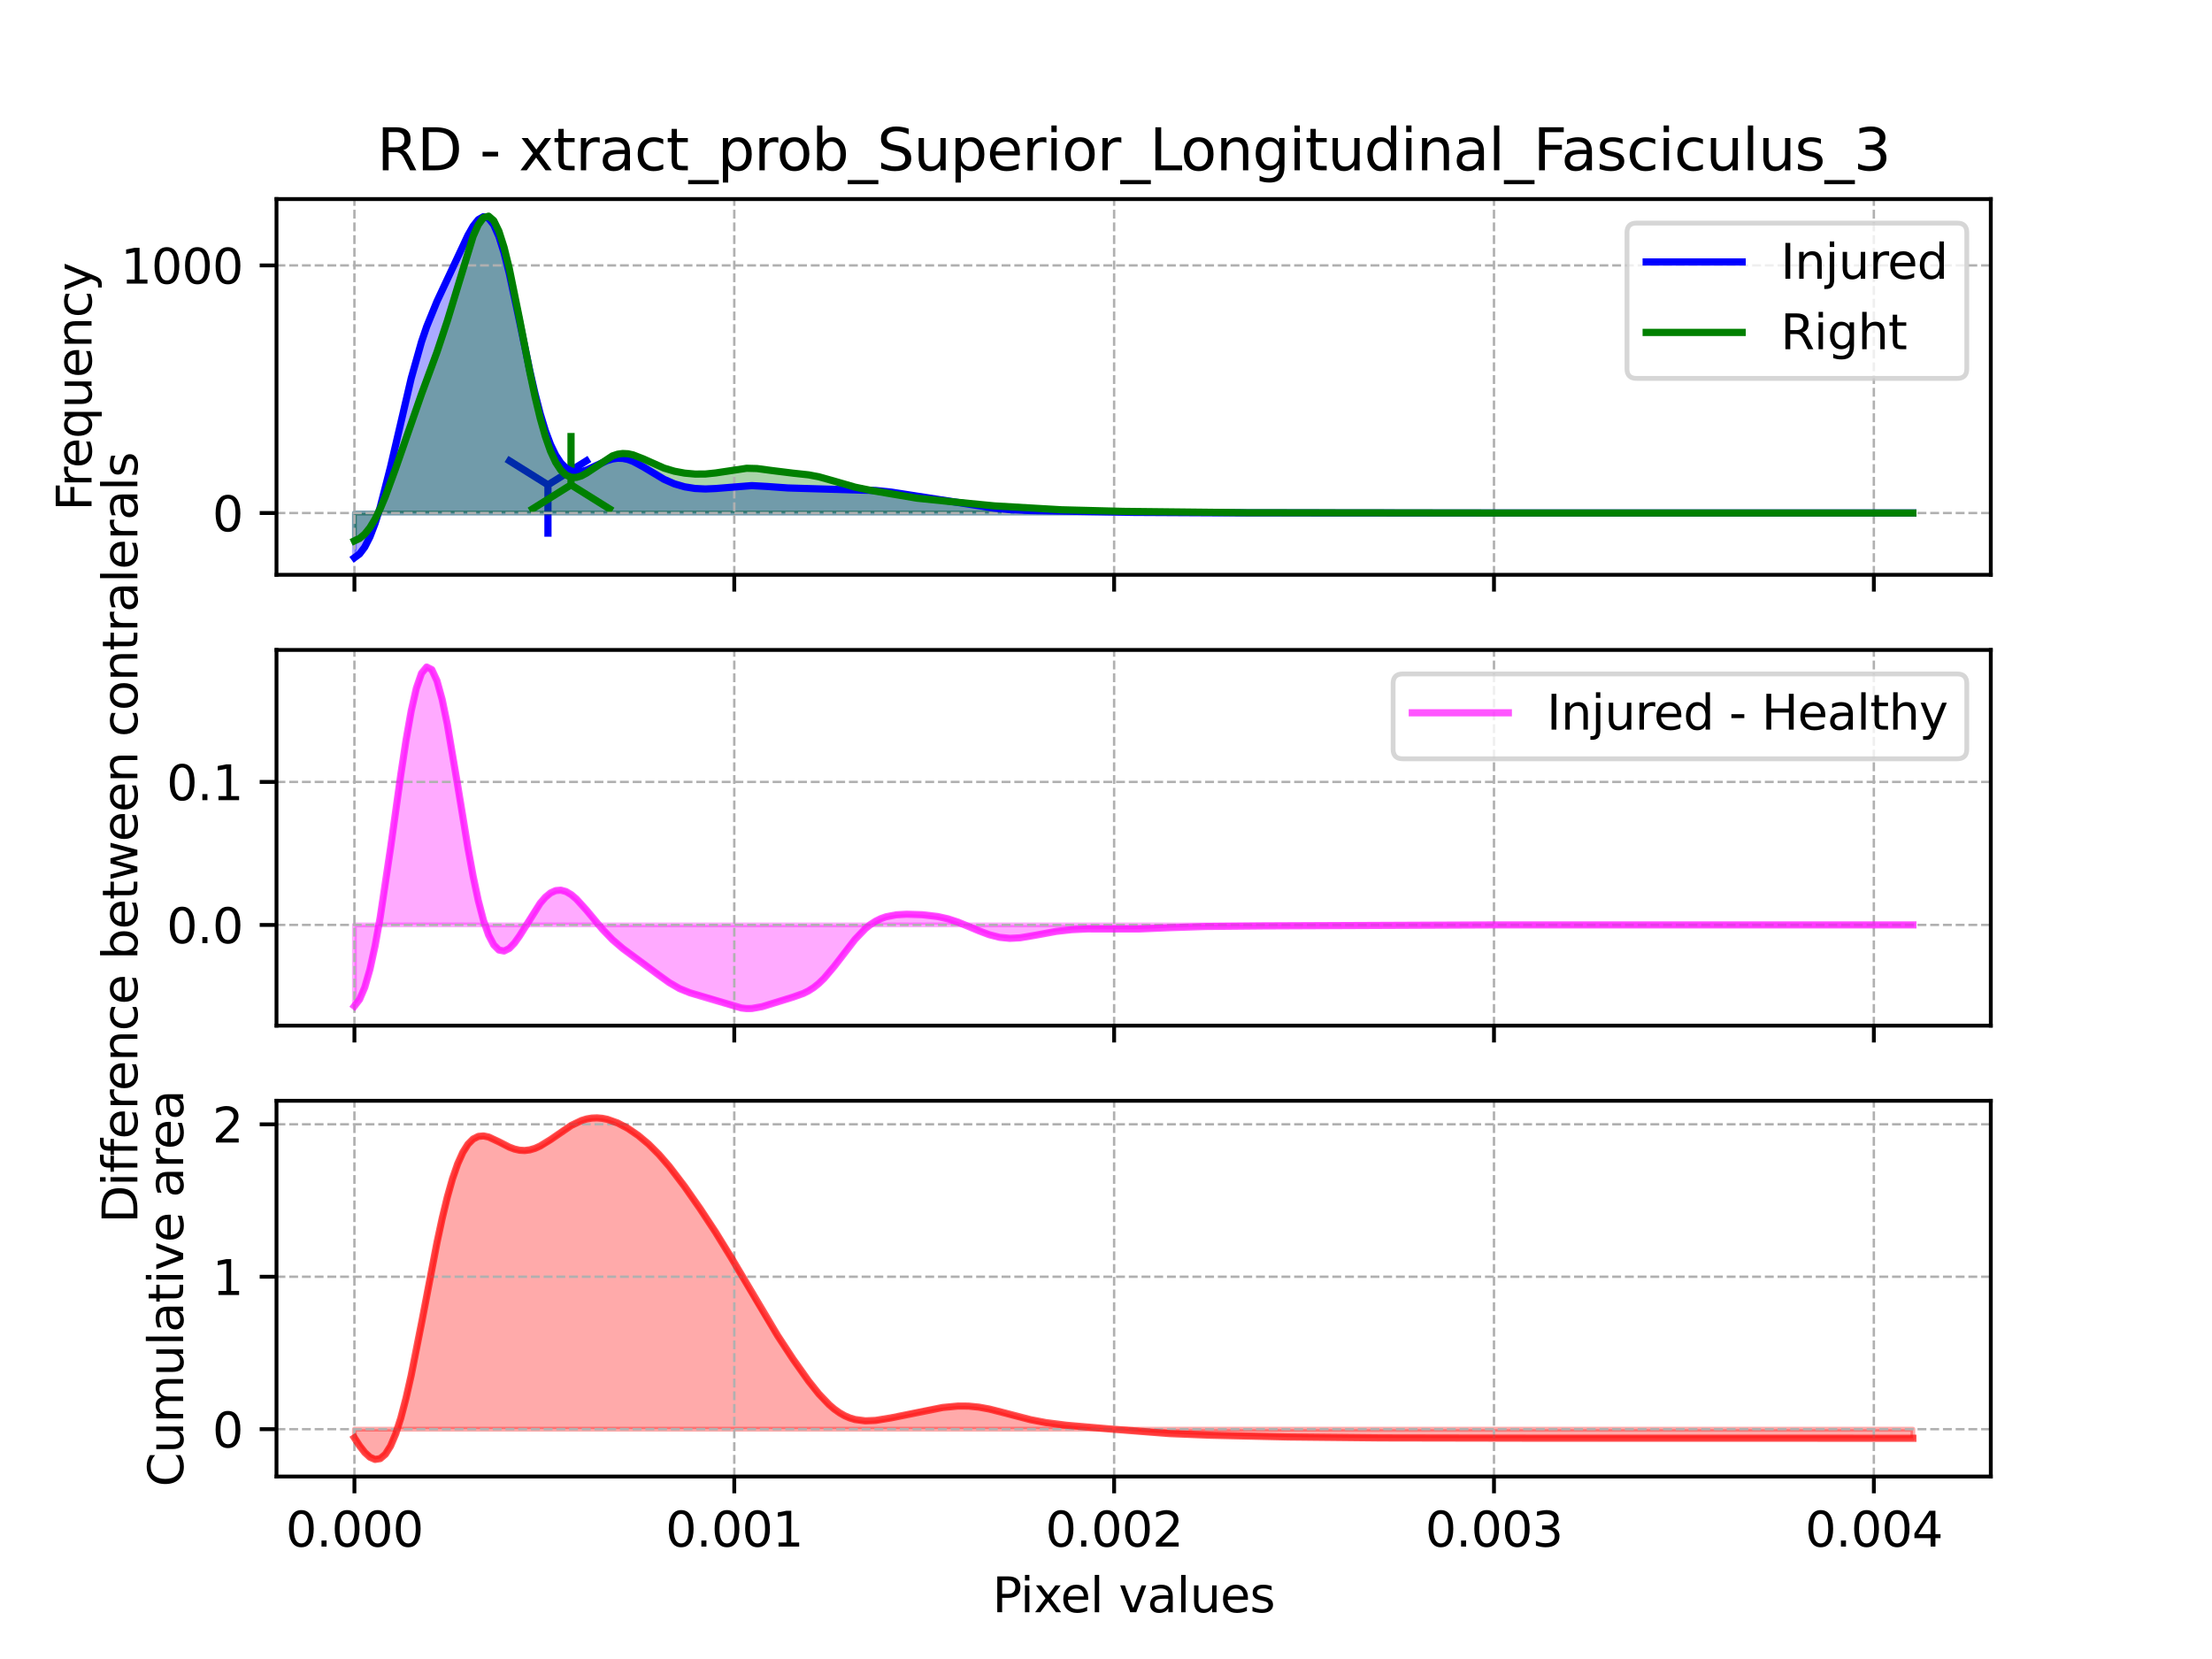 <?xml version="1.0" encoding="utf-8" standalone="no"?>
<!DOCTYPE svg PUBLIC "-//W3C//DTD SVG 1.1//EN"
  "http://www.w3.org/Graphics/SVG/1.1/DTD/svg11.dtd">
<svg xmlns:xlink="http://www.w3.org/1999/xlink" width="460.8pt" height="345.6pt" viewBox="0 0 460.8 345.6" xmlns="http://www.w3.org/2000/svg" version="1.1">
 <defs>
  <style type="text/css">*{stroke-linejoin: round; stroke-linecap: butt}</style>
 </defs>
 <g id="figure_1">
  <g id="patch_1">
   <path d="M 0 345.6 
L 460.8 345.6 
L 460.8 0 
L 0 0 
z
" style="fill: #ffffff"/>
  </g>
  <g id="axes_1">
   <g id="patch_2">
    <path d="M 57.6 119.74 
L 414.72 119.74 
L 414.72 41.472 
L 57.6 41.472 
z
" style="fill: #ffffff"/>
   </g>
   <g id="PolyCollection_1">
    <defs>
     <path id="m689a3378e4" d="M 73.833 -229.417 
L 73.833 -238.732 
L 74.908 -238.732 
L 75.983 -238.732 
L 77.058 -238.732 
L 78.133 -238.732 
L 79.208 -238.732 
L 80.283 -238.732 
L 81.358 -238.732 
L 82.433 -238.732 
L 83.508 -238.732 
L 84.583 -238.732 
L 85.658 -238.732 
L 86.733 -238.732 
L 87.808 -238.732 
L 88.883 -238.732 
L 89.958 -238.732 
L 91.033 -238.732 
L 92.108 -238.732 
L 93.183 -238.732 
L 94.258 -238.732 
L 95.333 -238.732 
L 96.408 -238.732 
L 97.483 -238.732 
L 98.558 -238.732 
L 99.633 -238.732 
L 100.708 -238.732 
L 101.783 -238.732 
L 102.858 -238.732 
L 103.933 -238.732 
L 105.008 -238.732 
L 106.083 -238.732 
L 107.158 -238.732 
L 108.233 -238.732 
L 109.308 -238.732 
L 110.383 -238.732 
L 111.458 -238.732 
L 112.533 -238.732 
L 113.608 -238.732 
L 114.683 -238.732 
L 115.758 -238.732 
L 116.833 -238.732 
L 117.908 -238.732 
L 118.983 -238.732 
L 120.058 -238.732 
L 121.133 -238.732 
L 122.208 -238.732 
L 123.283 -238.732 
L 124.358 -238.732 
L 125.433 -238.732 
L 126.508 -238.732 
L 127.583 -238.732 
L 128.658 -238.732 
L 129.734 -238.732 
L 130.809 -238.732 
L 131.884 -238.732 
L 132.959 -238.732 
L 134.034 -238.732 
L 135.109 -238.732 
L 136.184 -238.732 
L 137.259 -238.732 
L 138.334 -238.732 
L 139.409 -238.732 
L 140.484 -238.732 
L 141.559 -238.732 
L 142.634 -238.732 
L 143.709 -238.732 
L 144.784 -238.732 
L 145.859 -238.732 
L 146.934 -238.732 
L 148.009 -238.732 
L 149.084 -238.732 
L 150.159 -238.732 
L 151.234 -238.732 
L 152.309 -238.732 
L 153.384 -238.732 
L 154.459 -238.732 
L 155.534 -238.732 
L 156.609 -238.732 
L 157.684 -238.732 
L 158.759 -238.732 
L 159.834 -238.732 
L 160.909 -238.732 
L 161.984 -238.732 
L 163.059 -238.732 
L 164.134 -238.732 
L 165.209 -238.732 
L 166.284 -238.732 
L 167.359 -238.732 
L 168.434 -238.732 
L 169.509 -238.732 
L 170.584 -238.732 
L 171.659 -238.732 
L 172.734 -238.732 
L 173.809 -238.732 
L 174.884 -238.732 
L 175.959 -238.732 
L 177.034 -238.732 
L 178.109 -238.732 
L 179.184 -238.732 
L 180.259 -238.732 
L 181.334 -238.732 
L 182.409 -238.732 
L 183.484 -238.732 
L 184.559 -238.732 
L 185.634 -238.732 
L 186.709 -238.732 
L 187.784 -238.732 
L 188.859 -238.732 
L 189.934 -238.732 
L 191.009 -238.732 
L 192.084 -238.732 
L 193.159 -238.732 
L 194.234 -238.732 
L 195.309 -238.732 
L 196.384 -238.732 
L 197.459 -238.732 
L 198.534 -238.732 
L 199.609 -238.732 
L 200.685 -238.732 
L 201.76 -238.732 
L 202.835 -238.732 
L 203.91 -238.732 
L 204.985 -238.732 
L 206.06 -238.732 
L 207.135 -238.732 
L 208.21 -238.732 
L 209.285 -238.732 
L 210.36 -238.732 
L 211.435 -238.732 
L 212.51 -238.732 
L 213.585 -238.732 
L 214.66 -238.732 
L 215.735 -238.732 
L 216.81 -238.732 
L 217.885 -238.732 
L 218.96 -238.732 
L 220.035 -238.732 
L 221.11 -238.732 
L 222.185 -238.732 
L 223.26 -238.732 
L 224.335 -238.732 
L 225.41 -238.732 
L 226.485 -238.732 
L 227.56 -238.732 
L 228.635 -238.732 
L 229.71 -238.732 
L 230.785 -238.732 
L 231.86 -238.732 
L 232.935 -238.732 
L 234.01 -238.732 
L 235.085 -238.732 
L 236.16 -238.732 
L 237.235 -238.732 
L 238.31 -238.732 
L 239.385 -238.732 
L 240.46 -238.732 
L 241.535 -238.732 
L 242.61 -238.732 
L 243.685 -238.732 
L 244.76 -238.732 
L 245.835 -238.732 
L 246.91 -238.732 
L 247.985 -238.732 
L 249.06 -238.732 
L 250.135 -238.732 
L 251.21 -238.732 
L 252.285 -238.732 
L 253.36 -238.732 
L 254.435 -238.732 
L 255.51 -238.732 
L 256.585 -238.732 
L 257.66 -238.732 
L 258.735 -238.732 
L 259.81 -238.732 
L 260.885 -238.732 
L 261.96 -238.732 
L 263.035 -238.732 
L 264.11 -238.732 
L 265.185 -238.732 
L 266.26 -238.732 
L 267.335 -238.732 
L 268.41 -238.732 
L 269.485 -238.732 
L 270.56 -238.732 
L 271.635 -238.732 
L 272.711 -238.732 
L 273.786 -238.732 
L 274.861 -238.732 
L 275.936 -238.732 
L 277.011 -238.732 
L 278.086 -238.732 
L 279.161 -238.732 
L 280.236 -238.732 
L 281.311 -238.732 
L 282.386 -238.732 
L 283.461 -238.732 
L 284.536 -238.732 
L 285.611 -238.732 
L 286.686 -238.732 
L 287.761 -238.732 
L 288.836 -238.732 
L 289.911 -238.732 
L 290.986 -238.732 
L 292.061 -238.732 
L 293.136 -238.732 
L 294.211 -238.732 
L 295.286 -238.732 
L 296.361 -238.732 
L 297.436 -238.732 
L 298.511 -238.732 
L 299.586 -238.732 
L 300.661 -238.732 
L 301.736 -238.732 
L 302.811 -238.732 
L 303.886 -238.732 
L 304.961 -238.732 
L 306.036 -238.732 
L 307.111 -238.732 
L 308.186 -238.732 
L 309.261 -238.732 
L 310.336 -238.732 
L 311.411 -238.732 
L 312.486 -238.732 
L 313.561 -238.732 
L 314.636 -238.732 
L 315.711 -238.732 
L 316.786 -238.732 
L 317.861 -238.732 
L 318.936 -238.732 
L 320.011 -238.732 
L 321.086 -238.732 
L 322.161 -238.732 
L 323.236 -238.732 
L 324.311 -238.732 
L 325.386 -238.732 
L 326.461 -238.732 
L 327.536 -238.732 
L 328.611 -238.732 
L 329.686 -238.732 
L 330.761 -238.732 
L 331.836 -238.732 
L 332.911 -238.732 
L 333.986 -238.732 
L 335.061 -238.732 
L 336.136 -238.732 
L 337.211 -238.732 
L 338.286 -238.732 
L 339.361 -238.732 
L 340.436 -238.732 
L 341.511 -238.732 
L 342.586 -238.732 
L 343.662 -238.732 
L 344.737 -238.732 
L 345.812 -238.732 
L 346.887 -238.732 
L 347.962 -238.732 
L 349.037 -238.732 
L 350.112 -238.732 
L 351.187 -238.732 
L 352.262 -238.732 
L 353.337 -238.732 
L 354.412 -238.732 
L 355.487 -238.732 
L 356.562 -238.732 
L 357.637 -238.732 
L 358.712 -238.732 
L 359.787 -238.732 
L 360.862 -238.732 
L 361.937 -238.732 
L 363.012 -238.732 
L 364.087 -238.732 
L 365.162 -238.732 
L 366.237 -238.732 
L 367.312 -238.732 
L 368.387 -238.732 
L 369.462 -238.732 
L 370.537 -238.732 
L 371.612 -238.732 
L 372.687 -238.732 
L 373.762 -238.732 
L 374.837 -238.732 
L 375.912 -238.732 
L 376.987 -238.732 
L 378.062 -238.732 
L 379.137 -238.732 
L 380.212 -238.732 
L 381.287 -238.732 
L 382.362 -238.732 
L 383.437 -238.732 
L 384.512 -238.732 
L 385.587 -238.732 
L 386.662 -238.732 
L 387.737 -238.732 
L 388.812 -238.732 
L 389.887 -238.732 
L 390.962 -238.732 
L 392.037 -238.732 
L 393.112 -238.732 
L 394.187 -238.732 
L 395.262 -238.732 
L 396.337 -238.732 
L 397.412 -238.732 
L 398.487 -238.732 
L 398.487 -238.732 
L 398.487 -238.732 
L 397.412 -238.732 
L 396.337 -238.732 
L 395.262 -238.732 
L 394.187 -238.732 
L 393.112 -238.732 
L 392.037 -238.732 
L 390.962 -238.732 
L 389.887 -238.732 
L 388.812 -238.732 
L 387.737 -238.732 
L 386.662 -238.732 
L 385.587 -238.732 
L 384.512 -238.732 
L 383.437 -238.732 
L 382.362 -238.732 
L 381.287 -238.732 
L 380.212 -238.732 
L 379.137 -238.732 
L 378.062 -238.732 
L 376.987 -238.732 
L 375.912 -238.732 
L 374.837 -238.732 
L 373.762 -238.732 
L 372.687 -238.732 
L 371.612 -238.732 
L 370.537 -238.732 
L 369.462 -238.732 
L 368.387 -238.732 
L 367.312 -238.732 
L 366.237 -238.732 
L 365.162 -238.732 
L 364.087 -238.732 
L 363.012 -238.732 
L 361.937 -238.732 
L 360.862 -238.732 
L 359.787 -238.732 
L 358.712 -238.732 
L 357.637 -238.732 
L 356.562 -238.732 
L 355.487 -238.732 
L 354.412 -238.732 
L 353.337 -238.732 
L 352.262 -238.732 
L 351.187 -238.732 
L 350.112 -238.732 
L 349.037 -238.732 
L 347.962 -238.732 
L 346.887 -238.732 
L 345.812 -238.732 
L 344.737 -238.732 
L 343.662 -238.732 
L 342.586 -238.732 
L 341.511 -238.732 
L 340.436 -238.732 
L 339.361 -238.732 
L 338.286 -238.733 
L 337.211 -238.733 
L 336.136 -238.733 
L 335.061 -238.733 
L 333.986 -238.733 
L 332.911 -238.733 
L 331.836 -238.733 
L 330.761 -238.733 
L 329.686 -238.733 
L 328.611 -238.733 
L 327.536 -238.733 
L 326.461 -238.733 
L 325.386 -238.733 
L 324.311 -238.733 
L 323.236 -238.734 
L 322.161 -238.734 
L 321.086 -238.734 
L 320.011 -238.734 
L 318.936 -238.734 
L 317.861 -238.734 
L 316.786 -238.734 
L 315.711 -238.734 
L 314.636 -238.734 
L 313.561 -238.734 
L 312.486 -238.734 
L 311.411 -238.733 
L 310.336 -238.733 
L 309.261 -238.733 
L 308.186 -238.732 
L 307.111 -238.732 
L 306.036 -238.732 
L 304.961 -238.732 
L 303.886 -238.732 
L 302.811 -238.732 
L 301.736 -238.732 
L 300.661 -238.732 
L 299.586 -238.733 
L 298.511 -238.733 
L 297.436 -238.733 
L 296.361 -238.734 
L 295.286 -238.734 
L 294.211 -238.734 
L 293.136 -238.735 
L 292.061 -238.735 
L 290.986 -238.736 
L 289.911 -238.736 
L 288.836 -238.736 
L 287.761 -238.736 
L 286.686 -238.736 
L 285.611 -238.736 
L 284.536 -238.737 
L 283.461 -238.737 
L 282.386 -238.737 
L 281.311 -238.737 
L 280.236 -238.737 
L 279.161 -238.737 
L 278.086 -238.737 
L 277.011 -238.737 
L 275.936 -238.737 
L 274.861 -238.738 
L 273.786 -238.737 
L 272.711 -238.737 
L 271.635 -238.737 
L 270.56 -238.738 
L 269.485 -238.738 
L 268.41 -238.738 
L 267.335 -238.738 
L 266.26 -238.739 
L 265.185 -238.739 
L 264.11 -238.74 
L 263.035 -238.742 
L 261.96 -238.743 
L 260.885 -238.745 
L 259.81 -238.748 
L 258.735 -238.751 
L 257.66 -238.754 
L 256.585 -238.757 
L 255.51 -238.761 
L 254.435 -238.765 
L 253.36 -238.769 
L 252.285 -238.773 
L 251.21 -238.776 
L 250.135 -238.78 
L 249.06 -238.783 
L 247.985 -238.786 
L 246.91 -238.789 
L 245.835 -238.793 
L 244.76 -238.797 
L 243.685 -238.802 
L 242.61 -238.807 
L 241.535 -238.814 
L 240.46 -238.821 
L 239.385 -238.829 
L 238.31 -238.838 
L 237.235 -238.848 
L 236.16 -238.86 
L 235.085 -238.875 
L 234.01 -238.891 
L 232.935 -238.91 
L 231.86 -238.931 
L 230.785 -238.956 
L 229.71 -238.982 
L 228.635 -239.009 
L 227.56 -239.037 
L 226.485 -239.063 
L 225.41 -239.088 
L 224.335 -239.109 
L 223.26 -239.127 
L 222.185 -239.142 
L 221.11 -239.154 
L 220.035 -239.164 
L 218.96 -239.173 
L 217.885 -239.184 
L 216.81 -239.198 
L 215.735 -239.216 
L 214.66 -239.24 
L 213.585 -239.271 
L 212.51 -239.312 
L 211.435 -239.364 
L 210.36 -239.429 
L 209.285 -239.509 
L 208.21 -239.608 
L 207.135 -239.728 
L 206.06 -239.869 
L 204.985 -240.032 
L 203.91 -240.215 
L 202.835 -240.414 
L 201.76 -240.624 
L 200.685 -240.837 
L 199.609 -241.045 
L 198.534 -241.243 
L 197.459 -241.425 
L 196.384 -241.59 
L 195.309 -241.737 
L 194.234 -241.873 
L 193.159 -242.003 
L 192.084 -242.134 
L 191.009 -242.274 
L 189.934 -242.425 
L 188.859 -242.588 
L 187.784 -242.759 
L 186.709 -242.929 
L 185.634 -243.09 
L 184.559 -243.231 
L 183.484 -243.344 
L 182.409 -243.424 
L 181.334 -243.472 
L 180.259 -243.494 
L 179.184 -243.498 
L 178.109 -243.495 
L 177.034 -243.496 
L 175.959 -243.509 
L 174.884 -243.537 
L 173.809 -243.581 
L 172.734 -243.635 
L 171.659 -243.694 
L 170.584 -243.749 
L 169.509 -243.796 
L 168.434 -243.832 
L 167.359 -243.859 
L 166.284 -243.882 
L 165.209 -243.91 
L 164.134 -243.949 
L 163.059 -244.005 
L 161.984 -244.079 
L 160.909 -244.167 
L 159.834 -244.259 
L 158.759 -244.344 
L 157.684 -244.408 
L 156.609 -244.439 
L 155.534 -244.431 
L 154.459 -244.38 
L 153.384 -244.293 
L 152.309 -244.179 
L 151.234 -244.054 
L 150.159 -243.933 
L 149.084 -243.831 
L 148.009 -243.763 
L 146.934 -243.738 
L 145.859 -243.763 
L 144.784 -243.843 
L 143.709 -243.982 
L 142.634 -244.185 
L 141.559 -244.457 
L 140.484 -244.806 
L 139.409 -245.235 
L 138.334 -245.746 
L 137.259 -246.333 
L 136.184 -246.978 
L 135.109 -247.657 
L 134.034 -248.331 
L 132.959 -248.957 
L 131.884 -249.489 
L 130.809 -249.883 
L 129.734 -250.106 
L 128.658 -250.14 
L 127.583 -249.986 
L 126.508 -249.664 
L 125.433 -249.212 
L 124.358 -248.687 
L 123.283 -248.154 
L 122.208 -247.688 
L 121.133 -247.367 
L 120.058 -247.272 
L 118.983 -247.484 
L 117.908 -248.086 
L 116.833 -249.158 
L 115.758 -250.776 
L 114.683 -253.002 
L 113.608 -255.879 
L 112.533 -259.418 
L 111.458 -263.584 
L 110.383 -268.285 
L 109.308 -273.372 
L 108.233 -278.638 
L 107.158 -283.835 
L 106.083 -288.689 
L 105.008 -292.937 
L 103.933 -296.352 
L 102.858 -298.774 
L 101.783 -300.133 
L 100.708 -300.451 
L 99.633 -299.84 
L 98.558 -298.482 
L 97.483 -296.592 
L 96.408 -294.389 
L 95.333 -292.055 
L 94.258 -289.716 
L 93.183 -287.422 
L 92.108 -285.152 
L 91.033 -282.828 
L 89.958 -280.336 
L 88.883 -277.558 
L 87.808 -274.398 
L 86.733 -270.803 
L 85.658 -266.777 
L 84.583 -262.385 
L 83.508 -257.743 
L 82.433 -253.007 
L 81.358 -248.351 
L 80.283 -243.954 
L 79.208 -239.976 
L 78.133 -236.545 
L 77.058 -233.751 
L 75.983 -231.639 
L 74.908 -230.208 
L 73.833 -229.417 
z
" style="stroke: #0000ff; stroke-opacity: 0.333"/>
    </defs>
    <g clip-path="url(#p9275bfc96d)">
     <use xlink:href="#m689a3378e4" x="0" y="345.6" style="fill: #0000ff; fill-opacity: 0.333; stroke: #0000ff; stroke-opacity: 0.333"/>
    </g>
   </g>
   <g id="PathCollection_1">
    <defs>
     <path id="m7c2b946d91" d="M 0 0 
L 0 10.8 
M 0 0 
L 8.64 -5.4 
M 0 0 
L -8.64 -5.4 
" style="stroke: #0000ff; stroke-width: 1.5"/>
    </defs>
    <g clip-path="url(#p9275bfc96d)">
     <use xlink:href="#m7c2b946d91" x="114.148" y="101.011" style="fill: #0000ff; stroke: #0000ff; stroke-width: 1.5"/>
    </g>
   </g>
   <g id="PolyCollection_2">
    <defs>
     <path id="m7177c1312e" d="M 73.833 -232.928 
L 73.833 -238.732 
L 74.908 -238.732 
L 75.983 -238.732 
L 77.058 -238.732 
L 78.133 -238.732 
L 79.208 -238.732 
L 80.283 -238.732 
L 81.358 -238.732 
L 82.433 -238.732 
L 83.508 -238.732 
L 84.583 -238.732 
L 85.658 -238.732 
L 86.733 -238.732 
L 87.808 -238.732 
L 88.883 -238.732 
L 89.958 -238.732 
L 91.033 -238.732 
L 92.108 -238.732 
L 93.183 -238.732 
L 94.258 -238.732 
L 95.333 -238.732 
L 96.408 -238.732 
L 97.483 -238.732 
L 98.558 -238.732 
L 99.633 -238.732 
L 100.708 -238.732 
L 101.783 -238.732 
L 102.858 -238.732 
L 103.933 -238.732 
L 105.008 -238.732 
L 106.083 -238.732 
L 107.158 -238.732 
L 108.233 -238.732 
L 109.308 -238.732 
L 110.383 -238.732 
L 111.458 -238.732 
L 112.533 -238.732 
L 113.608 -238.732 
L 114.683 -238.732 
L 115.758 -238.732 
L 116.833 -238.732 
L 117.908 -238.732 
L 118.983 -238.732 
L 120.058 -238.732 
L 121.133 -238.732 
L 122.208 -238.732 
L 123.283 -238.732 
L 124.358 -238.732 
L 125.433 -238.732 
L 126.508 -238.732 
L 127.583 -238.732 
L 128.658 -238.732 
L 129.734 -238.732 
L 130.809 -238.732 
L 131.884 -238.732 
L 132.959 -238.732 
L 134.034 -238.732 
L 135.109 -238.732 
L 136.184 -238.732 
L 137.259 -238.732 
L 138.334 -238.732 
L 139.409 -238.732 
L 140.484 -238.732 
L 141.559 -238.732 
L 142.634 -238.732 
L 143.709 -238.732 
L 144.784 -238.732 
L 145.859 -238.732 
L 146.934 -238.732 
L 148.009 -238.732 
L 149.084 -238.732 
L 150.159 -238.732 
L 151.234 -238.732 
L 152.309 -238.732 
L 153.384 -238.732 
L 154.459 -238.732 
L 155.534 -238.732 
L 156.609 -238.732 
L 157.684 -238.732 
L 158.759 -238.732 
L 159.834 -238.732 
L 160.909 -238.732 
L 161.984 -238.732 
L 163.059 -238.732 
L 164.134 -238.732 
L 165.209 -238.732 
L 166.284 -238.732 
L 167.359 -238.732 
L 168.434 -238.732 
L 169.509 -238.732 
L 170.584 -238.732 
L 171.659 -238.732 
L 172.734 -238.732 
L 173.809 -238.732 
L 174.884 -238.732 
L 175.959 -238.732 
L 177.034 -238.732 
L 178.109 -238.732 
L 179.184 -238.732 
L 180.259 -238.732 
L 181.334 -238.732 
L 182.409 -238.732 
L 183.484 -238.732 
L 184.559 -238.732 
L 185.634 -238.732 
L 186.709 -238.732 
L 187.784 -238.732 
L 188.859 -238.732 
L 189.934 -238.732 
L 191.009 -238.732 
L 192.084 -238.732 
L 193.159 -238.732 
L 194.234 -238.732 
L 195.309 -238.732 
L 196.384 -238.732 
L 197.459 -238.732 
L 198.534 -238.732 
L 199.609 -238.732 
L 200.685 -238.732 
L 201.76 -238.732 
L 202.835 -238.732 
L 203.91 -238.732 
L 204.985 -238.732 
L 206.06 -238.732 
L 207.135 -238.732 
L 208.21 -238.732 
L 209.285 -238.732 
L 210.36 -238.732 
L 211.435 -238.732 
L 212.51 -238.732 
L 213.585 -238.732 
L 214.66 -238.732 
L 215.735 -238.732 
L 216.81 -238.732 
L 217.885 -238.732 
L 218.96 -238.732 
L 220.035 -238.732 
L 221.11 -238.732 
L 222.185 -238.732 
L 223.26 -238.732 
L 224.335 -238.732 
L 225.41 -238.732 
L 226.485 -238.732 
L 227.56 -238.732 
L 228.635 -238.732 
L 229.71 -238.732 
L 230.785 -238.732 
L 231.86 -238.732 
L 232.935 -238.732 
L 234.01 -238.732 
L 235.085 -238.732 
L 236.16 -238.732 
L 237.235 -238.732 
L 238.31 -238.732 
L 239.385 -238.732 
L 240.46 -238.732 
L 241.535 -238.732 
L 242.61 -238.732 
L 243.685 -238.732 
L 244.76 -238.732 
L 245.835 -238.732 
L 246.91 -238.732 
L 247.985 -238.732 
L 249.06 -238.732 
L 250.135 -238.732 
L 251.21 -238.732 
L 252.285 -238.732 
L 253.36 -238.732 
L 254.435 -238.732 
L 255.51 -238.732 
L 256.585 -238.732 
L 257.66 -238.732 
L 258.735 -238.732 
L 259.81 -238.732 
L 260.885 -238.732 
L 261.96 -238.732 
L 263.035 -238.732 
L 264.11 -238.732 
L 265.185 -238.732 
L 266.26 -238.732 
L 267.335 -238.732 
L 268.41 -238.732 
L 269.485 -238.732 
L 270.56 -238.732 
L 271.635 -238.732 
L 272.711 -238.732 
L 273.786 -238.732 
L 274.861 -238.732 
L 275.936 -238.732 
L 277.011 -238.732 
L 278.086 -238.732 
L 279.161 -238.732 
L 280.236 -238.732 
L 281.311 -238.732 
L 282.386 -238.732 
L 283.461 -238.732 
L 284.536 -238.732 
L 285.611 -238.732 
L 286.686 -238.732 
L 287.761 -238.732 
L 288.836 -238.732 
L 289.911 -238.732 
L 290.986 -238.732 
L 292.061 -238.732 
L 293.136 -238.732 
L 294.211 -238.732 
L 295.286 -238.732 
L 296.361 -238.732 
L 297.436 -238.732 
L 298.511 -238.732 
L 299.586 -238.732 
L 300.661 -238.732 
L 301.736 -238.732 
L 302.811 -238.732 
L 303.886 -238.732 
L 304.961 -238.732 
L 306.036 -238.732 
L 307.111 -238.732 
L 308.186 -238.732 
L 309.261 -238.732 
L 310.336 -238.732 
L 311.411 -238.732 
L 312.486 -238.732 
L 313.561 -238.732 
L 314.636 -238.732 
L 315.711 -238.732 
L 316.786 -238.732 
L 317.861 -238.732 
L 318.936 -238.732 
L 320.011 -238.732 
L 321.086 -238.732 
L 322.161 -238.732 
L 323.236 -238.732 
L 324.311 -238.732 
L 325.386 -238.732 
L 326.461 -238.732 
L 327.536 -238.732 
L 328.611 -238.732 
L 329.686 -238.732 
L 330.761 -238.732 
L 331.836 -238.732 
L 332.911 -238.732 
L 333.986 -238.732 
L 335.061 -238.732 
L 336.136 -238.732 
L 337.211 -238.732 
L 338.286 -238.732 
L 339.361 -238.732 
L 340.436 -238.732 
L 341.511 -238.732 
L 342.586 -238.732 
L 343.662 -238.732 
L 344.737 -238.732 
L 345.812 -238.732 
L 346.887 -238.732 
L 347.962 -238.732 
L 349.037 -238.732 
L 350.112 -238.732 
L 351.187 -238.732 
L 352.262 -238.732 
L 353.337 -238.732 
L 354.412 -238.732 
L 355.487 -238.732 
L 356.562 -238.732 
L 357.637 -238.732 
L 358.712 -238.732 
L 359.787 -238.732 
L 360.862 -238.732 
L 361.937 -238.732 
L 363.012 -238.732 
L 364.087 -238.732 
L 365.162 -238.732 
L 366.237 -238.732 
L 367.312 -238.732 
L 368.387 -238.732 
L 369.462 -238.732 
L 370.537 -238.732 
L 371.612 -238.732 
L 372.687 -238.732 
L 373.762 -238.732 
L 374.837 -238.732 
L 375.912 -238.732 
L 376.987 -238.732 
L 378.062 -238.732 
L 379.137 -238.732 
L 380.212 -238.732 
L 381.287 -238.732 
L 382.362 -238.732 
L 383.437 -238.732 
L 384.512 -238.732 
L 385.587 -238.732 
L 386.662 -238.732 
L 387.737 -238.732 
L 388.812 -238.732 
L 389.887 -238.732 
L 390.962 -238.732 
L 392.037 -238.732 
L 393.112 -238.732 
L 394.187 -238.732 
L 395.262 -238.732 
L 396.337 -238.732 
L 397.412 -238.732 
L 398.487 -238.732 
L 398.487 -238.733 
L 398.487 -238.733 
L 397.412 -238.733 
L 396.337 -238.733 
L 395.262 -238.733 
L 394.187 -238.733 
L 393.112 -238.733 
L 392.037 -238.733 
L 390.962 -238.732 
L 389.887 -238.732 
L 388.812 -238.732 
L 387.737 -238.732 
L 386.662 -238.732 
L 385.587 -238.732 
L 384.512 -238.732 
L 383.437 -238.732 
L 382.362 -238.732 
L 381.287 -238.732 
L 380.212 -238.732 
L 379.137 -238.732 
L 378.062 -238.732 
L 376.987 -238.732 
L 375.912 -238.732 
L 374.837 -238.732 
L 373.762 -238.732 
L 372.687 -238.732 
L 371.612 -238.732 
L 370.537 -238.732 
L 369.462 -238.732 
L 368.387 -238.732 
L 367.312 -238.732 
L 366.237 -238.732 
L 365.162 -238.732 
L 364.087 -238.732 
L 363.012 -238.732 
L 361.937 -238.732 
L 360.862 -238.732 
L 359.787 -238.732 
L 358.712 -238.732 
L 357.637 -238.732 
L 356.562 -238.732 
L 355.487 -238.732 
L 354.412 -238.732 
L 353.337 -238.732 
L 352.262 -238.732 
L 351.187 -238.733 
L 350.112 -238.733 
L 349.037 -238.733 
L 347.962 -238.733 
L 346.887 -238.734 
L 345.812 -238.734 
L 344.737 -238.734 
L 343.662 -238.734 
L 342.586 -238.734 
L 341.511 -238.734 
L 340.436 -238.734 
L 339.361 -238.734 
L 338.286 -238.734 
L 337.211 -238.734 
L 336.136 -238.734 
L 335.061 -238.734 
L 333.986 -238.734 
L 332.911 -238.734 
L 331.836 -238.734 
L 330.761 -238.734 
L 329.686 -238.734 
L 328.611 -238.734 
L 327.536 -238.734 
L 326.461 -238.734 
L 325.386 -238.734 
L 324.311 -238.734 
L 323.236 -238.734 
L 322.161 -238.734 
L 321.086 -238.734 
L 320.011 -238.734 
L 318.936 -238.734 
L 317.861 -238.734 
L 316.786 -238.734 
L 315.711 -238.734 
L 314.636 -238.734 
L 313.561 -238.733 
L 312.486 -238.733 
L 311.411 -238.733 
L 310.336 -238.733 
L 309.261 -238.734 
L 308.186 -238.734 
L 307.111 -238.734 
L 306.036 -238.734 
L 304.961 -238.734 
L 303.886 -238.734 
L 302.811 -238.735 
L 301.736 -238.735 
L 300.661 -238.736 
L 299.586 -238.737 
L 298.511 -238.738 
L 297.436 -238.739 
L 296.361 -238.74 
L 295.286 -238.741 
L 294.211 -238.742 
L 293.136 -238.743 
L 292.061 -238.744 
L 290.986 -238.745 
L 289.911 -238.746 
L 288.836 -238.747 
L 287.761 -238.748 
L 286.686 -238.749 
L 285.611 -238.75 
L 284.536 -238.751 
L 283.461 -238.752 
L 282.386 -238.754 
L 281.311 -238.755 
L 280.236 -238.756 
L 279.161 -238.758 
L 278.086 -238.759 
L 277.011 -238.76 
L 275.936 -238.761 
L 274.861 -238.763 
L 273.786 -238.764 
L 272.711 -238.765 
L 271.635 -238.767 
L 270.56 -238.769 
L 269.485 -238.771 
L 268.41 -238.773 
L 267.335 -238.775 
L 266.26 -238.778 
L 265.185 -238.78 
L 264.11 -238.783 
L 263.035 -238.786 
L 261.96 -238.789 
L 260.885 -238.792 
L 259.81 -238.796 
L 258.735 -238.8 
L 257.66 -238.804 
L 256.585 -238.81 
L 255.51 -238.816 
L 254.435 -238.822 
L 253.36 -238.829 
L 252.285 -238.836 
L 251.21 -238.844 
L 250.135 -238.852 
L 249.06 -238.86 
L 247.985 -238.87 
L 246.91 -238.88 
L 245.835 -238.892 
L 244.76 -238.906 
L 243.685 -238.921 
L 242.61 -238.937 
L 241.535 -238.955 
L 240.46 -238.973 
L 239.385 -238.99 
L 238.31 -239.008 
L 237.235 -239.025 
L 236.16 -239.041 
L 235.085 -239.057 
L 234.01 -239.072 
L 232.935 -239.089 
L 231.86 -239.108 
L 230.785 -239.129 
L 229.71 -239.153 
L 228.635 -239.179 
L 227.56 -239.207 
L 226.485 -239.237 
L 225.41 -239.268 
L 224.335 -239.3 
L 223.26 -239.333 
L 222.185 -239.367 
L 221.11 -239.404 
L 220.035 -239.444 
L 218.96 -239.489 
L 217.885 -239.54 
L 216.81 -239.597 
L 215.735 -239.66 
L 214.66 -239.728 
L 213.585 -239.799 
L 212.51 -239.87 
L 211.435 -239.941 
L 210.36 -240.01 
L 209.285 -240.077 
L 208.21 -240.145 
L 207.135 -240.215 
L 206.06 -240.291 
L 204.985 -240.375 
L 203.91 -240.468 
L 202.835 -240.573 
L 201.76 -240.686 
L 200.685 -240.805 
L 199.609 -240.927 
L 198.534 -241.046 
L 197.459 -241.161 
L 196.384 -241.27 
L 195.309 -241.373 
L 194.234 -241.474 
L 193.159 -241.579 
L 192.084 -241.692 
L 191.009 -241.819 
L 189.934 -241.964 
L 188.859 -242.126 
L 187.784 -242.303 
L 186.709 -242.492 
L 185.634 -242.686 
L 184.559 -242.88 
L 183.484 -243.072 
L 182.409 -243.262 
L 181.334 -243.455 
L 180.259 -243.657 
L 179.184 -243.877 
L 178.109 -244.123 
L 177.034 -244.398 
L 175.959 -244.703 
L 174.884 -245.03 
L 173.809 -245.368 
L 172.734 -245.699 
L 171.659 -246.008 
L 170.584 -246.279 
L 169.509 -246.505 
L 168.434 -246.683 
L 167.359 -246.821 
L 166.284 -246.932 
L 165.209 -247.031 
L 164.134 -247.137 
L 163.059 -247.259 
L 161.984 -247.403 
L 160.909 -247.564 
L 159.834 -247.729 
L 158.759 -247.88 
L 157.684 -247.994 
L 156.609 -248.054 
L 155.534 -248.048 
L 154.459 -247.974 
L 153.384 -247.838 
L 152.309 -247.658 
L 151.234 -247.455 
L 150.159 -247.254 
L 149.084 -247.077 
L 148.009 -246.94 
L 146.934 -246.854 
L 145.859 -246.822 
L 144.784 -246.843 
L 143.709 -246.916 
L 142.634 -247.038 
L 141.559 -247.211 
L 140.484 -247.439 
L 139.409 -247.729 
L 138.334 -248.085 
L 137.259 -248.506 
L 136.184 -248.982 
L 135.109 -249.491 
L 134.034 -250 
L 132.959 -250.465 
L 131.884 -250.838 
L 130.809 -251.072 
L 129.734 -251.126 
L 128.658 -250.979 
L 127.583 -250.624 
L 126.508 -250.08 
L 125.433 -249.386 
L 124.358 -248.599 
L 123.283 -247.794 
L 122.208 -247.055 
L 121.133 -246.475 
L 120.058 -246.148 
L 118.983 -246.172 
L 117.908 -246.644 
L 116.833 -247.655 
L 115.758 -249.291 
L 114.683 -251.62 
L 113.608 -254.681 
L 112.533 -258.479 
L 111.458 -262.964 
L 110.383 -268.025 
L 109.308 -273.487 
L 108.233 -279.115 
L 107.158 -284.624 
L 106.083 -289.707 
L 105.008 -294.065 
L 103.933 -297.438 
L 102.858 -299.638 
L 101.783 -300.57 
L 100.708 -300.248 
L 99.633 -298.784 
L 98.558 -296.374 
L 97.483 -293.267 
L 96.408 -289.729 
L 95.333 -286.007 
L 94.258 -282.301 
L 93.183 -278.746 
L 92.108 -275.404 
L 91.033 -272.271 
L 89.958 -269.297 
L 88.883 -266.405 
L 87.808 -263.516 
L 86.733 -260.567 
L 85.658 -257.526 
L 84.583 -254.397 
L 83.508 -251.222 
L 82.433 -248.07 
L 81.358 -245.028 
L 80.283 -242.189 
L 79.208 -239.64 
L 78.133 -237.454 
L 77.058 -235.679 
L 75.983 -234.339 
L 74.908 -233.431 
L 73.833 -232.928 
z
" style="stroke: #008000; stroke-opacity: 0.333"/>
    </defs>
    <g clip-path="url(#p9275bfc96d)">
     <use xlink:href="#m7177c1312e" x="0" y="345.6" style="fill: #008000; fill-opacity: 0.333; stroke: #008000; stroke-opacity: 0.333"/>
    </g>
   </g>
   <g id="PathCollection_2">
    <defs>
     <path id="m72ba801e02" d="M 0 0 
L 0 -10.8 
M 0 0 
L -8.64 5.4 
M 0 0 
L 8.64 5.4 
" style="stroke: #008000; stroke-width: 1.5"/>
    </defs>
    <g clip-path="url(#p9275bfc96d)">
     <use xlink:href="#m72ba801e02" x="118.955" y="100.999" style="fill: #008000; stroke: #008000; stroke-width: 1.5"/>
    </g>
   </g>
   <g id="matplotlib.axis_1">
    <g id="xtick_1">
     <g id="line2d_1">
      <path d="M 73.833 119.74 
L 73.833 41.472 
" clip-path="url(#p9275bfc96d)" style="fill: none; stroke-dasharray: 1.85,0.8; stroke-dashoffset: 0; stroke: #b0b0b0; stroke-width: 0.5"/>
     </g>
     <g id="line2d_2">
      <defs>
       <path id="ma7064a6003" d="M 0 0 
L 0 3.5 
" style="stroke: #000000; stroke-width: 0.8"/>
      </defs>
      <g>
       <use xlink:href="#ma7064a6003" x="73.833" y="119.74" style="stroke: #000000; stroke-width: 0.8"/>
      </g>
     </g>
    </g>
    <g id="xtick_2">
     <g id="line2d_3">
      <path d="M 152.963 119.74 
L 152.963 41.472 
" clip-path="url(#p9275bfc96d)" style="fill: none; stroke-dasharray: 1.85,0.8; stroke-dashoffset: 0; stroke: #b0b0b0; stroke-width: 0.5"/>
     </g>
     <g id="line2d_4">
      <g>
       <use xlink:href="#ma7064a6003" x="152.963" y="119.74" style="stroke: #000000; stroke-width: 0.8"/>
      </g>
     </g>
    </g>
    <g id="xtick_3">
     <g id="line2d_5">
      <path d="M 232.094 119.74 
L 232.094 41.472 
" clip-path="url(#p9275bfc96d)" style="fill: none; stroke-dasharray: 1.85,0.8; stroke-dashoffset: 0; stroke: #b0b0b0; stroke-width: 0.5"/>
     </g>
     <g id="line2d_6">
      <g>
       <use xlink:href="#ma7064a6003" x="232.094" y="119.74" style="stroke: #000000; stroke-width: 0.8"/>
      </g>
     </g>
    </g>
    <g id="xtick_4">
     <g id="line2d_7">
      <path d="M 311.224 119.74 
L 311.224 41.472 
" clip-path="url(#p9275bfc96d)" style="fill: none; stroke-dasharray: 1.85,0.8; stroke-dashoffset: 0; stroke: #b0b0b0; stroke-width: 0.5"/>
     </g>
     <g id="line2d_8">
      <g>
       <use xlink:href="#ma7064a6003" x="311.224" y="119.74" style="stroke: #000000; stroke-width: 0.8"/>
      </g>
     </g>
    </g>
    <g id="xtick_5">
     <g id="line2d_9">
      <path d="M 390.355 119.74 
L 390.355 41.472 
" clip-path="url(#p9275bfc96d)" style="fill: none; stroke-dasharray: 1.85,0.8; stroke-dashoffset: 0; stroke: #b0b0b0; stroke-width: 0.5"/>
     </g>
     <g id="line2d_10">
      <g>
       <use xlink:href="#ma7064a6003" x="390.355" y="119.74" style="stroke: #000000; stroke-width: 0.8"/>
      </g>
     </g>
    </g>
   </g>
   <g id="matplotlib.axis_2">
    <g id="ytick_1">
     <g id="line2d_11">
      <path d="M 57.6 106.868 
L 414.72 106.868 
" clip-path="url(#p9275bfc96d)" style="fill: none; stroke-dasharray: 1.85,0.8; stroke-dashoffset: 0; stroke: #b0b0b0; stroke-width: 0.5"/>
     </g>
     <g id="line2d_12">
      <defs>
       <path id="m3d286236ee" d="M 0 0 
L -3.5 0 
" style="stroke: #000000; stroke-width: 0.8"/>
      </defs>
      <g>
       <use xlink:href="#m3d286236ee" x="57.6" y="106.868" style="stroke: #000000; stroke-width: 0.8"/>
      </g>
     </g>
     <g id="text_1">
      <!-- 0 -->
      <g transform="translate(44.237 110.667) scale(0.1 -0.1)">
       <defs>
        <path id="DejaVuSans-30" d="M 2034 4250 
Q 1547 4250 1301 3770 
Q 1056 3291 1056 2328 
Q 1056 1369 1301 889 
Q 1547 409 2034 409 
Q 2525 409 2770 889 
Q 3016 1369 3016 2328 
Q 3016 3291 2770 3770 
Q 2525 4250 2034 4250 
z
M 2034 4750 
Q 2819 4750 3233 4129 
Q 3647 3509 3647 2328 
Q 3647 1150 3233 529 
Q 2819 -91 2034 -91 
Q 1250 -91 836 529 
Q 422 1150 422 2328 
Q 422 3509 836 4129 
Q 1250 4750 2034 4750 
z
" transform="scale(0.016)"/>
       </defs>
       <use xlink:href="#DejaVuSans-30"/>
      </g>
     </g>
    </g>
    <g id="ytick_2">
     <g id="line2d_13">
      <path d="M 57.6 55.287 
L 414.72 55.287 
" clip-path="url(#p9275bfc96d)" style="fill: none; stroke-dasharray: 1.85,0.8; stroke-dashoffset: 0; stroke: #b0b0b0; stroke-width: 0.5"/>
     </g>
     <g id="line2d_14">
      <g>
       <use xlink:href="#m3d286236ee" x="57.6" y="55.287" style="stroke: #000000; stroke-width: 0.8"/>
      </g>
     </g>
     <g id="text_2">
      <!-- 1000 -->
      <g transform="translate(25.15 59.086) scale(0.1 -0.1)">
       <defs>
        <path id="DejaVuSans-31" d="M 794 531 
L 1825 531 
L 1825 4091 
L 703 3866 
L 703 4441 
L 1819 4666 
L 2450 4666 
L 2450 531 
L 3481 531 
L 3481 0 
L 794 0 
L 794 531 
z
" transform="scale(0.016)"/>
       </defs>
       <use xlink:href="#DejaVuSans-31"/>
       <use xlink:href="#DejaVuSans-30" x="63.623"/>
       <use xlink:href="#DejaVuSans-30" x="127.246"/>
       <use xlink:href="#DejaVuSans-30" x="190.869"/>
      </g>
     </g>
    </g>
    <g id="text_3">
     <!-- Frequency -->
     <g transform="translate(19.07 106.436) rotate(-90) scale(0.1 -0.1)">
      <defs>
       <path id="DejaVuSans-46" d="M 628 4666 
L 3309 4666 
L 3309 4134 
L 1259 4134 
L 1259 2759 
L 3109 2759 
L 3109 2228 
L 1259 2228 
L 1259 0 
L 628 0 
L 628 4666 
z
" transform="scale(0.016)"/>
       <path id="DejaVuSans-72" d="M 2631 2963 
Q 2534 3019 2420 3045 
Q 2306 3072 2169 3072 
Q 1681 3072 1420 2755 
Q 1159 2438 1159 1844 
L 1159 0 
L 581 0 
L 581 3500 
L 1159 3500 
L 1159 2956 
Q 1341 3275 1631 3429 
Q 1922 3584 2338 3584 
Q 2397 3584 2469 3576 
Q 2541 3569 2628 3553 
L 2631 2963 
z
" transform="scale(0.016)"/>
       <path id="DejaVuSans-65" d="M 3597 1894 
L 3597 1613 
L 953 1613 
Q 991 1019 1311 708 
Q 1631 397 2203 397 
Q 2534 397 2845 478 
Q 3156 559 3463 722 
L 3463 178 
Q 3153 47 2828 -22 
Q 2503 -91 2169 -91 
Q 1331 -91 842 396 
Q 353 884 353 1716 
Q 353 2575 817 3079 
Q 1281 3584 2069 3584 
Q 2775 3584 3186 3129 
Q 3597 2675 3597 1894 
z
M 3022 2063 
Q 3016 2534 2758 2815 
Q 2500 3097 2075 3097 
Q 1594 3097 1305 2825 
Q 1016 2553 972 2059 
L 3022 2063 
z
" transform="scale(0.016)"/>
       <path id="DejaVuSans-71" d="M 947 1747 
Q 947 1113 1208 752 
Q 1469 391 1925 391 
Q 2381 391 2643 752 
Q 2906 1113 2906 1747 
Q 2906 2381 2643 2742 
Q 2381 3103 1925 3103 
Q 1469 3103 1208 2742 
Q 947 2381 947 1747 
z
M 2906 525 
Q 2725 213 2448 61 
Q 2172 -91 1784 -91 
Q 1150 -91 751 415 
Q 353 922 353 1747 
Q 353 2572 751 3078 
Q 1150 3584 1784 3584 
Q 2172 3584 2448 3432 
Q 2725 3281 2906 2969 
L 2906 3500 
L 3481 3500 
L 3481 -1331 
L 2906 -1331 
L 2906 525 
z
" transform="scale(0.016)"/>
       <path id="DejaVuSans-75" d="M 544 1381 
L 544 3500 
L 1119 3500 
L 1119 1403 
Q 1119 906 1312 657 
Q 1506 409 1894 409 
Q 2359 409 2629 706 
Q 2900 1003 2900 1516 
L 2900 3500 
L 3475 3500 
L 3475 0 
L 2900 0 
L 2900 538 
Q 2691 219 2414 64 
Q 2138 -91 1772 -91 
Q 1169 -91 856 284 
Q 544 659 544 1381 
z
M 1991 3584 
L 1991 3584 
z
" transform="scale(0.016)"/>
       <path id="DejaVuSans-6e" d="M 3513 2113 
L 3513 0 
L 2938 0 
L 2938 2094 
Q 2938 2591 2744 2837 
Q 2550 3084 2163 3084 
Q 1697 3084 1428 2787 
Q 1159 2491 1159 1978 
L 1159 0 
L 581 0 
L 581 3500 
L 1159 3500 
L 1159 2956 
Q 1366 3272 1645 3428 
Q 1925 3584 2291 3584 
Q 2894 3584 3203 3211 
Q 3513 2838 3513 2113 
z
" transform="scale(0.016)"/>
       <path id="DejaVuSans-63" d="M 3122 3366 
L 3122 2828 
Q 2878 2963 2633 3030 
Q 2388 3097 2138 3097 
Q 1578 3097 1268 2742 
Q 959 2388 959 1747 
Q 959 1106 1268 751 
Q 1578 397 2138 397 
Q 2388 397 2633 464 
Q 2878 531 3122 666 
L 3122 134 
Q 2881 22 2623 -34 
Q 2366 -91 2075 -91 
Q 1284 -91 818 406 
Q 353 903 353 1747 
Q 353 2603 823 3093 
Q 1294 3584 2113 3584 
Q 2378 3584 2631 3529 
Q 2884 3475 3122 3366 
z
" transform="scale(0.016)"/>
       <path id="DejaVuSans-79" d="M 2059 -325 
Q 1816 -950 1584 -1140 
Q 1353 -1331 966 -1331 
L 506 -1331 
L 506 -850 
L 844 -850 
Q 1081 -850 1212 -737 
Q 1344 -625 1503 -206 
L 1606 56 
L 191 3500 
L 800 3500 
L 1894 763 
L 2988 3500 
L 3597 3500 
L 2059 -325 
z
" transform="scale(0.016)"/>
      </defs>
      <use xlink:href="#DejaVuSans-46"/>
      <use xlink:href="#DejaVuSans-72" x="50.27"/>
      <use xlink:href="#DejaVuSans-65" x="89.133"/>
      <use xlink:href="#DejaVuSans-71" x="150.656"/>
      <use xlink:href="#DejaVuSans-75" x="214.133"/>
      <use xlink:href="#DejaVuSans-65" x="277.512"/>
      <use xlink:href="#DejaVuSans-6e" x="339.035"/>
      <use xlink:href="#DejaVuSans-63" x="402.414"/>
      <use xlink:href="#DejaVuSans-79" x="457.395"/>
     </g>
    </g>
   </g>
   <g id="line2d_15">
    <path d="M 73.833 116.183 
L 74.908 115.392 
L 75.983 113.961 
L 77.058 111.849 
L 78.133 109.055 
L 79.208 105.624 
L 81.358 97.249 
L 85.658 78.823 
L 87.808 71.202 
L 88.883 68.042 
L 91.033 62.772 
L 97.483 49.008 
L 98.558 47.118 
L 99.633 45.76 
L 100.708 45.149 
L 101.783 45.467 
L 102.858 46.826 
L 103.933 49.248 
L 105.008 52.663 
L 106.083 56.911 
L 108.233 66.962 
L 110.383 77.315 
L 111.458 82.016 
L 112.533 86.182 
L 113.608 89.721 
L 114.683 92.598 
L 115.758 94.824 
L 116.833 96.442 
L 117.908 97.514 
L 118.983 98.116 
L 120.058 98.328 
L 121.133 98.233 
L 122.208 97.912 
L 124.358 96.913 
L 126.508 95.936 
L 127.583 95.614 
L 128.658 95.46 
L 129.734 95.494 
L 130.809 95.717 
L 131.884 96.111 
L 134.034 97.269 
L 138.334 99.854 
L 140.484 100.794 
L 142.634 101.415 
L 144.784 101.757 
L 146.934 101.862 
L 149.084 101.769 
L 156.609 101.161 
L 159.834 101.341 
L 164.134 101.651 
L 179.184 102.102 
L 182.409 102.176 
L 185.634 102.51 
L 202.835 105.186 
L 207.135 105.872 
L 210.36 106.171 
L 214.66 106.36 
L 236.16 106.74 
L 254.435 106.835 
L 293.136 106.865 
L 398.487 106.868 
L 398.487 106.868 
" clip-path="url(#p9275bfc96d)" style="fill: none; stroke: #0000ff; stroke-width: 1.5; stroke-linecap: square"/>
   </g>
   <g id="line2d_16">
    <path d="M 73.833 112.672 
L 74.908 112.169 
L 75.983 111.261 
L 77.058 109.921 
L 78.133 108.146 
L 79.208 105.96 
L 80.283 103.411 
L 82.433 97.53 
L 87.808 82.084 
L 91.033 73.329 
L 93.183 66.854 
L 98.558 49.226 
L 99.633 46.816 
L 100.708 45.352 
L 101.783 45.03 
L 102.858 45.962 
L 103.933 48.162 
L 105.008 51.535 
L 106.083 55.893 
L 108.233 66.485 
L 110.383 77.575 
L 111.458 82.636 
L 112.533 87.121 
L 113.608 90.919 
L 114.683 93.98 
L 115.758 96.309 
L 116.833 97.945 
L 117.908 98.956 
L 118.983 99.428 
L 120.058 99.452 
L 121.133 99.125 
L 122.208 98.545 
L 127.583 94.976 
L 128.658 94.621 
L 129.734 94.474 
L 130.809 94.528 
L 131.884 94.762 
L 134.034 95.6 
L 138.334 97.515 
L 140.484 98.161 
L 142.634 98.562 
L 144.784 98.757 
L 146.934 98.746 
L 149.084 98.523 
L 155.534 97.552 
L 157.684 97.606 
L 160.909 98.036 
L 165.209 98.569 
L 168.434 98.917 
L 170.584 99.321 
L 173.809 100.232 
L 178.109 101.477 
L 181.334 102.145 
L 191.009 103.781 
L 197.459 104.439 
L 207.135 105.385 
L 221.11 106.196 
L 234.01 106.528 
L 259.81 106.804 
L 311.411 106.867 
L 398.487 106.867 
L 398.487 106.867 
" clip-path="url(#p9275bfc96d)" style="fill: none; stroke: #008000; stroke-width: 1.5; stroke-linecap: square"/>
   </g>
   <g id="patch_3">
    <path d="M 57.6 119.74 
L 57.6 41.472 
" style="fill: none; stroke: #000000; stroke-width: 0.8; stroke-linejoin: miter; stroke-linecap: square"/>
   </g>
   <g id="patch_4">
    <path d="M 414.72 119.74 
L 414.72 41.472 
" style="fill: none; stroke: #000000; stroke-width: 0.8; stroke-linejoin: miter; stroke-linecap: square"/>
   </g>
   <g id="patch_5">
    <path d="M 57.6 119.74 
L 414.72 119.74 
" style="fill: none; stroke: #000000; stroke-width: 0.8; stroke-linejoin: miter; stroke-linecap: square"/>
   </g>
   <g id="patch_6">
    <path d="M 57.6 41.472 
L 414.72 41.472 
" style="fill: none; stroke: #000000; stroke-width: 0.8; stroke-linejoin: miter; stroke-linecap: square"/>
   </g>
   <g id="text_4">
    <!-- RD - xtract_prob_Superior_Longitudinal_Fasciculus_3 -->
    <g transform="translate(78.539 35.472) scale(0.12 -0.12)">
     <defs>
      <path id="DejaVuSans-52" d="M 2841 2188 
Q 3044 2119 3236 1894 
Q 3428 1669 3622 1275 
L 4263 0 
L 3584 0 
L 2988 1197 
Q 2756 1666 2539 1819 
Q 2322 1972 1947 1972 
L 1259 1972 
L 1259 0 
L 628 0 
L 628 4666 
L 2053 4666 
Q 2853 4666 3247 4331 
Q 3641 3997 3641 3322 
Q 3641 2881 3436 2590 
Q 3231 2300 2841 2188 
z
M 1259 4147 
L 1259 2491 
L 2053 2491 
Q 2509 2491 2742 2702 
Q 2975 2913 2975 3322 
Q 2975 3731 2742 3939 
Q 2509 4147 2053 4147 
L 1259 4147 
z
" transform="scale(0.016)"/>
      <path id="DejaVuSans-44" d="M 1259 4147 
L 1259 519 
L 2022 519 
Q 2988 519 3436 956 
Q 3884 1394 3884 2338 
Q 3884 3275 3436 3711 
Q 2988 4147 2022 4147 
L 1259 4147 
z
M 628 4666 
L 1925 4666 
Q 3281 4666 3915 4102 
Q 4550 3538 4550 2338 
Q 4550 1131 3912 565 
Q 3275 0 1925 0 
L 628 0 
L 628 4666 
z
" transform="scale(0.016)"/>
      <path id="DejaVuSans-20" transform="scale(0.016)"/>
      <path id="DejaVuSans-2d" d="M 313 2009 
L 1997 2009 
L 1997 1497 
L 313 1497 
L 313 2009 
z
" transform="scale(0.016)"/>
      <path id="DejaVuSans-78" d="M 3513 3500 
L 2247 1797 
L 3578 0 
L 2900 0 
L 1881 1375 
L 863 0 
L 184 0 
L 1544 1831 
L 300 3500 
L 978 3500 
L 1906 2253 
L 2834 3500 
L 3513 3500 
z
" transform="scale(0.016)"/>
      <path id="DejaVuSans-74" d="M 1172 4494 
L 1172 3500 
L 2356 3500 
L 2356 3053 
L 1172 3053 
L 1172 1153 
Q 1172 725 1289 603 
Q 1406 481 1766 481 
L 2356 481 
L 2356 0 
L 1766 0 
Q 1100 0 847 248 
Q 594 497 594 1153 
L 594 3053 
L 172 3053 
L 172 3500 
L 594 3500 
L 594 4494 
L 1172 4494 
z
" transform="scale(0.016)"/>
      <path id="DejaVuSans-61" d="M 2194 1759 
Q 1497 1759 1228 1600 
Q 959 1441 959 1056 
Q 959 750 1161 570 
Q 1363 391 1709 391 
Q 2188 391 2477 730 
Q 2766 1069 2766 1631 
L 2766 1759 
L 2194 1759 
z
M 3341 1997 
L 3341 0 
L 2766 0 
L 2766 531 
Q 2569 213 2275 61 
Q 1981 -91 1556 -91 
Q 1019 -91 701 211 
Q 384 513 384 1019 
Q 384 1609 779 1909 
Q 1175 2209 1959 2209 
L 2766 2209 
L 2766 2266 
Q 2766 2663 2505 2880 
Q 2244 3097 1772 3097 
Q 1472 3097 1187 3025 
Q 903 2953 641 2809 
L 641 3341 
Q 956 3463 1253 3523 
Q 1550 3584 1831 3584 
Q 2591 3584 2966 3190 
Q 3341 2797 3341 1997 
z
" transform="scale(0.016)"/>
      <path id="DejaVuSans-5f" d="M 3263 -1063 
L 3263 -1509 
L -63 -1509 
L -63 -1063 
L 3263 -1063 
z
" transform="scale(0.016)"/>
      <path id="DejaVuSans-70" d="M 1159 525 
L 1159 -1331 
L 581 -1331 
L 581 3500 
L 1159 3500 
L 1159 2969 
Q 1341 3281 1617 3432 
Q 1894 3584 2278 3584 
Q 2916 3584 3314 3078 
Q 3713 2572 3713 1747 
Q 3713 922 3314 415 
Q 2916 -91 2278 -91 
Q 1894 -91 1617 61 
Q 1341 213 1159 525 
z
M 3116 1747 
Q 3116 2381 2855 2742 
Q 2594 3103 2138 3103 
Q 1681 3103 1420 2742 
Q 1159 2381 1159 1747 
Q 1159 1113 1420 752 
Q 1681 391 2138 391 
Q 2594 391 2855 752 
Q 3116 1113 3116 1747 
z
" transform="scale(0.016)"/>
      <path id="DejaVuSans-6f" d="M 1959 3097 
Q 1497 3097 1228 2736 
Q 959 2375 959 1747 
Q 959 1119 1226 758 
Q 1494 397 1959 397 
Q 2419 397 2687 759 
Q 2956 1122 2956 1747 
Q 2956 2369 2687 2733 
Q 2419 3097 1959 3097 
z
M 1959 3584 
Q 2709 3584 3137 3096 
Q 3566 2609 3566 1747 
Q 3566 888 3137 398 
Q 2709 -91 1959 -91 
Q 1206 -91 779 398 
Q 353 888 353 1747 
Q 353 2609 779 3096 
Q 1206 3584 1959 3584 
z
" transform="scale(0.016)"/>
      <path id="DejaVuSans-62" d="M 3116 1747 
Q 3116 2381 2855 2742 
Q 2594 3103 2138 3103 
Q 1681 3103 1420 2742 
Q 1159 2381 1159 1747 
Q 1159 1113 1420 752 
Q 1681 391 2138 391 
Q 2594 391 2855 752 
Q 3116 1113 3116 1747 
z
M 1159 2969 
Q 1341 3281 1617 3432 
Q 1894 3584 2278 3584 
Q 2916 3584 3314 3078 
Q 3713 2572 3713 1747 
Q 3713 922 3314 415 
Q 2916 -91 2278 -91 
Q 1894 -91 1617 61 
Q 1341 213 1159 525 
L 1159 0 
L 581 0 
L 581 4863 
L 1159 4863 
L 1159 2969 
z
" transform="scale(0.016)"/>
      <path id="DejaVuSans-53" d="M 3425 4513 
L 3425 3897 
Q 3066 4069 2747 4153 
Q 2428 4238 2131 4238 
Q 1616 4238 1336 4038 
Q 1056 3838 1056 3469 
Q 1056 3159 1242 3001 
Q 1428 2844 1947 2747 
L 2328 2669 
Q 3034 2534 3370 2195 
Q 3706 1856 3706 1288 
Q 3706 609 3251 259 
Q 2797 -91 1919 -91 
Q 1588 -91 1214 -16 
Q 841 59 441 206 
L 441 856 
Q 825 641 1194 531 
Q 1563 422 1919 422 
Q 2459 422 2753 634 
Q 3047 847 3047 1241 
Q 3047 1584 2836 1778 
Q 2625 1972 2144 2069 
L 1759 2144 
Q 1053 2284 737 2584 
Q 422 2884 422 3419 
Q 422 4038 858 4394 
Q 1294 4750 2059 4750 
Q 2388 4750 2728 4690 
Q 3069 4631 3425 4513 
z
" transform="scale(0.016)"/>
      <path id="DejaVuSans-69" d="M 603 3500 
L 1178 3500 
L 1178 0 
L 603 0 
L 603 3500 
z
M 603 4863 
L 1178 4863 
L 1178 4134 
L 603 4134 
L 603 4863 
z
" transform="scale(0.016)"/>
      <path id="DejaVuSans-4c" d="M 628 4666 
L 1259 4666 
L 1259 531 
L 3531 531 
L 3531 0 
L 628 0 
L 628 4666 
z
" transform="scale(0.016)"/>
      <path id="DejaVuSans-67" d="M 2906 1791 
Q 2906 2416 2648 2759 
Q 2391 3103 1925 3103 
Q 1463 3103 1205 2759 
Q 947 2416 947 1791 
Q 947 1169 1205 825 
Q 1463 481 1925 481 
Q 2391 481 2648 825 
Q 2906 1169 2906 1791 
z
M 3481 434 
Q 3481 -459 3084 -895 
Q 2688 -1331 1869 -1331 
Q 1566 -1331 1297 -1286 
Q 1028 -1241 775 -1147 
L 775 -588 
Q 1028 -725 1275 -790 
Q 1522 -856 1778 -856 
Q 2344 -856 2625 -561 
Q 2906 -266 2906 331 
L 2906 616 
Q 2728 306 2450 153 
Q 2172 0 1784 0 
Q 1141 0 747 490 
Q 353 981 353 1791 
Q 353 2603 747 3093 
Q 1141 3584 1784 3584 
Q 2172 3584 2450 3431 
Q 2728 3278 2906 2969 
L 2906 3500 
L 3481 3500 
L 3481 434 
z
" transform="scale(0.016)"/>
      <path id="DejaVuSans-64" d="M 2906 2969 
L 2906 4863 
L 3481 4863 
L 3481 0 
L 2906 0 
L 2906 525 
Q 2725 213 2448 61 
Q 2172 -91 1784 -91 
Q 1150 -91 751 415 
Q 353 922 353 1747 
Q 353 2572 751 3078 
Q 1150 3584 1784 3584 
Q 2172 3584 2448 3432 
Q 2725 3281 2906 2969 
z
M 947 1747 
Q 947 1113 1208 752 
Q 1469 391 1925 391 
Q 2381 391 2643 752 
Q 2906 1113 2906 1747 
Q 2906 2381 2643 2742 
Q 2381 3103 1925 3103 
Q 1469 3103 1208 2742 
Q 947 2381 947 1747 
z
" transform="scale(0.016)"/>
      <path id="DejaVuSans-6c" d="M 603 4863 
L 1178 4863 
L 1178 0 
L 603 0 
L 603 4863 
z
" transform="scale(0.016)"/>
      <path id="DejaVuSans-73" d="M 2834 3397 
L 2834 2853 
Q 2591 2978 2328 3040 
Q 2066 3103 1784 3103 
Q 1356 3103 1142 2972 
Q 928 2841 928 2578 
Q 928 2378 1081 2264 
Q 1234 2150 1697 2047 
L 1894 2003 
Q 2506 1872 2764 1633 
Q 3022 1394 3022 966 
Q 3022 478 2636 193 
Q 2250 -91 1575 -91 
Q 1294 -91 989 -36 
Q 684 19 347 128 
L 347 722 
Q 666 556 975 473 
Q 1284 391 1588 391 
Q 1994 391 2212 530 
Q 2431 669 2431 922 
Q 2431 1156 2273 1281 
Q 2116 1406 1581 1522 
L 1381 1569 
Q 847 1681 609 1914 
Q 372 2147 372 2553 
Q 372 3047 722 3315 
Q 1072 3584 1716 3584 
Q 2034 3584 2315 3537 
Q 2597 3491 2834 3397 
z
" transform="scale(0.016)"/>
      <path id="DejaVuSans-33" d="M 2597 2516 
Q 3050 2419 3304 2112 
Q 3559 1806 3559 1356 
Q 3559 666 3084 287 
Q 2609 -91 1734 -91 
Q 1441 -91 1130 -33 
Q 819 25 488 141 
L 488 750 
Q 750 597 1062 519 
Q 1375 441 1716 441 
Q 2309 441 2620 675 
Q 2931 909 2931 1356 
Q 2931 1769 2642 2001 
Q 2353 2234 1838 2234 
L 1294 2234 
L 1294 2753 
L 1863 2753 
Q 2328 2753 2575 2939 
Q 2822 3125 2822 3475 
Q 2822 3834 2567 4026 
Q 2313 4219 1838 4219 
Q 1578 4219 1281 4162 
Q 984 4106 628 3988 
L 628 4550 
Q 988 4650 1302 4700 
Q 1616 4750 1894 4750 
Q 2613 4750 3031 4423 
Q 3450 4097 3450 3541 
Q 3450 3153 3228 2886 
Q 3006 2619 2597 2516 
z
" transform="scale(0.016)"/>
     </defs>
     <use xlink:href="#DejaVuSans-52"/>
     <use xlink:href="#DejaVuSans-44" x="69.482"/>
     <use xlink:href="#DejaVuSans-20" x="146.484"/>
     <use xlink:href="#DejaVuSans-2d" x="178.271"/>
     <use xlink:href="#DejaVuSans-20" x="214.355"/>
     <use xlink:href="#DejaVuSans-78" x="246.143"/>
     <use xlink:href="#DejaVuSans-74" x="305.322"/>
     <use xlink:href="#DejaVuSans-72" x="344.531"/>
     <use xlink:href="#DejaVuSans-61" x="385.645"/>
     <use xlink:href="#DejaVuSans-63" x="446.924"/>
     <use xlink:href="#DejaVuSans-74" x="501.904"/>
     <use xlink:href="#DejaVuSans-5f" x="541.113"/>
     <use xlink:href="#DejaVuSans-70" x="591.113"/>
     <use xlink:href="#DejaVuSans-72" x="654.59"/>
     <use xlink:href="#DejaVuSans-6f" x="693.453"/>
     <use xlink:href="#DejaVuSans-62" x="754.635"/>
     <use xlink:href="#DejaVuSans-5f" x="818.111"/>
     <use xlink:href="#DejaVuSans-53" x="868.111"/>
     <use xlink:href="#DejaVuSans-75" x="931.588"/>
     <use xlink:href="#DejaVuSans-70" x="994.967"/>
     <use xlink:href="#DejaVuSans-65" x="1058.443"/>
     <use xlink:href="#DejaVuSans-72" x="1119.967"/>
     <use xlink:href="#DejaVuSans-69" x="1161.08"/>
     <use xlink:href="#DejaVuSans-6f" x="1188.863"/>
     <use xlink:href="#DejaVuSans-72" x="1250.045"/>
     <use xlink:href="#DejaVuSans-5f" x="1291.158"/>
     <use xlink:href="#DejaVuSans-4c" x="1341.158"/>
     <use xlink:href="#DejaVuSans-6f" x="1395.121"/>
     <use xlink:href="#DejaVuSans-6e" x="1456.303"/>
     <use xlink:href="#DejaVuSans-67" x="1519.682"/>
     <use xlink:href="#DejaVuSans-69" x="1583.158"/>
     <use xlink:href="#DejaVuSans-74" x="1610.941"/>
     <use xlink:href="#DejaVuSans-75" x="1650.15"/>
     <use xlink:href="#DejaVuSans-64" x="1713.529"/>
     <use xlink:href="#DejaVuSans-69" x="1777.006"/>
     <use xlink:href="#DejaVuSans-6e" x="1804.789"/>
     <use xlink:href="#DejaVuSans-61" x="1868.168"/>
     <use xlink:href="#DejaVuSans-6c" x="1929.447"/>
     <use xlink:href="#DejaVuSans-5f" x="1957.23"/>
     <use xlink:href="#DejaVuSans-46" x="2007.23"/>
     <use xlink:href="#DejaVuSans-61" x="2055.625"/>
     <use xlink:href="#DejaVuSans-73" x="2116.904"/>
     <use xlink:href="#DejaVuSans-63" x="2169.004"/>
     <use xlink:href="#DejaVuSans-69" x="2223.984"/>
     <use xlink:href="#DejaVuSans-63" x="2251.768"/>
     <use xlink:href="#DejaVuSans-75" x="2306.748"/>
     <use xlink:href="#DejaVuSans-6c" x="2370.127"/>
     <use xlink:href="#DejaVuSans-75" x="2397.91"/>
     <use xlink:href="#DejaVuSans-73" x="2461.289"/>
     <use xlink:href="#DejaVuSans-5f" x="2513.389"/>
     <use xlink:href="#DejaVuSans-33" x="2563.389"/>
    </g>
   </g>
   <g id="legend_1">
    <g id="patch_7">
     <path d="M 340.929 78.828 
L 407.72 78.828 
Q 409.72 78.828 409.72 76.828 
L 409.72 48.472 
Q 409.72 46.472 407.72 46.472 
L 340.929 46.472 
Q 338.929 46.472 338.929 48.472 
L 338.929 76.828 
Q 338.929 78.828 340.929 78.828 
z
" style="fill: #ffffff; opacity: 0.8; stroke: #cccccc; stroke-linejoin: miter"/>
    </g>
    <g id="line2d_17">
     <path d="M 342.929 54.57 
L 352.929 54.57 
L 362.929 54.57 
" style="fill: none; stroke: #0000ff; stroke-width: 1.5; stroke-linecap: square"/>
    </g>
    <g id="text_5">
     <!-- Injured -->
     <g transform="translate(370.929 58.07) scale(0.1 -0.1)">
      <defs>
       <path id="DejaVuSans-49" d="M 628 4666 
L 1259 4666 
L 1259 0 
L 628 0 
L 628 4666 
z
" transform="scale(0.016)"/>
       <path id="DejaVuSans-6a" d="M 603 3500 
L 1178 3500 
L 1178 -63 
Q 1178 -731 923 -1031 
Q 669 -1331 103 -1331 
L -116 -1331 
L -116 -844 
L 38 -844 
Q 366 -844 484 -692 
Q 603 -541 603 -63 
L 603 3500 
z
M 603 4863 
L 1178 4863 
L 1178 4134 
L 603 4134 
L 603 4863 
z
" transform="scale(0.016)"/>
      </defs>
      <use xlink:href="#DejaVuSans-49"/>
      <use xlink:href="#DejaVuSans-6e" x="29.492"/>
      <use xlink:href="#DejaVuSans-6a" x="92.871"/>
      <use xlink:href="#DejaVuSans-75" x="120.654"/>
      <use xlink:href="#DejaVuSans-72" x="184.033"/>
      <use xlink:href="#DejaVuSans-65" x="222.896"/>
      <use xlink:href="#DejaVuSans-64" x="284.42"/>
     </g>
    </g>
    <g id="line2d_18">
     <path d="M 342.929 69.249 
L 352.929 69.249 
L 362.929 69.249 
" style="fill: none; stroke: #008000; stroke-width: 1.5; stroke-linecap: square"/>
    </g>
    <g id="text_6">
     <!-- Right -->
     <g transform="translate(370.929 72.749) scale(0.1 -0.1)">
      <defs>
       <path id="DejaVuSans-68" d="M 3513 2113 
L 3513 0 
L 2938 0 
L 2938 2094 
Q 2938 2591 2744 2837 
Q 2550 3084 2163 3084 
Q 1697 3084 1428 2787 
Q 1159 2491 1159 1978 
L 1159 0 
L 581 0 
L 581 4863 
L 1159 4863 
L 1159 2956 
Q 1366 3272 1645 3428 
Q 1925 3584 2291 3584 
Q 2894 3584 3203 3211 
Q 3513 2838 3513 2113 
z
" transform="scale(0.016)"/>
      </defs>
      <use xlink:href="#DejaVuSans-52"/>
      <use xlink:href="#DejaVuSans-69" x="69.482"/>
      <use xlink:href="#DejaVuSans-67" x="97.266"/>
      <use xlink:href="#DejaVuSans-68" x="160.742"/>
      <use xlink:href="#DejaVuSans-74" x="224.121"/>
     </g>
    </g>
   </g>
  </g>
  <g id="axes_2">
   <g id="patch_8">
    <path d="M 57.6 213.662 
L 414.72 213.662 
L 414.72 135.394 
L 57.6 135.394 
z
" style="fill: #ffffff"/>
   </g>
   <g id="PolyCollection_3">
    <defs>
     <path id="m1bc416bfcc" d="M 73.833 -136.013 
L 73.833 -152.923 
L 74.908 -152.923 
L 75.983 -152.923 
L 77.058 -152.923 
L 78.133 -152.923 
L 79.208 -152.923 
L 80.283 -152.923 
L 81.358 -152.923 
L 82.433 -152.923 
L 83.508 -152.923 
L 84.583 -152.923 
L 85.658 -152.923 
L 86.733 -152.923 
L 87.808 -152.923 
L 88.883 -152.923 
L 89.958 -152.923 
L 91.033 -152.923 
L 92.108 -152.923 
L 93.183 -152.923 
L 94.258 -152.923 
L 95.333 -152.923 
L 96.408 -152.923 
L 97.483 -152.923 
L 98.558 -152.923 
L 99.633 -152.923 
L 100.708 -152.923 
L 101.783 -152.923 
L 102.858 -152.923 
L 103.933 -152.923 
L 105.008 -152.923 
L 106.083 -152.923 
L 107.158 -152.923 
L 108.233 -152.923 
L 109.308 -152.923 
L 110.383 -152.923 
L 111.458 -152.923 
L 112.533 -152.923 
L 113.608 -152.923 
L 114.683 -152.923 
L 115.758 -152.923 
L 116.833 -152.923 
L 117.908 -152.923 
L 118.983 -152.923 
L 120.058 -152.923 
L 121.133 -152.923 
L 122.208 -152.923 
L 123.283 -152.923 
L 124.358 -152.923 
L 125.433 -152.923 
L 126.508 -152.923 
L 127.583 -152.923 
L 128.658 -152.923 
L 129.734 -152.923 
L 130.809 -152.923 
L 131.884 -152.923 
L 132.959 -152.923 
L 134.034 -152.923 
L 135.109 -152.923 
L 136.184 -152.923 
L 137.259 -152.923 
L 138.334 -152.923 
L 139.409 -152.923 
L 140.484 -152.923 
L 141.559 -152.923 
L 142.634 -152.923 
L 143.709 -152.923 
L 144.784 -152.923 
L 145.859 -152.923 
L 146.934 -152.923 
L 148.009 -152.923 
L 149.084 -152.923 
L 150.159 -152.923 
L 151.234 -152.923 
L 152.309 -152.923 
L 153.384 -152.923 
L 154.459 -152.923 
L 155.534 -152.923 
L 156.609 -152.923 
L 157.684 -152.923 
L 158.759 -152.923 
L 159.834 -152.923 
L 160.909 -152.923 
L 161.984 -152.923 
L 163.059 -152.923 
L 164.134 -152.923 
L 165.209 -152.923 
L 166.284 -152.923 
L 167.359 -152.923 
L 168.434 -152.923 
L 169.509 -152.923 
L 170.584 -152.923 
L 171.659 -152.923 
L 172.734 -152.923 
L 173.809 -152.923 
L 174.884 -152.923 
L 175.959 -152.923 
L 177.034 -152.923 
L 178.109 -152.923 
L 179.184 -152.923 
L 180.259 -152.923 
L 181.334 -152.923 
L 182.409 -152.923 
L 183.484 -152.923 
L 184.559 -152.923 
L 185.634 -152.923 
L 186.709 -152.923 
L 187.784 -152.923 
L 188.859 -152.923 
L 189.934 -152.923 
L 191.009 -152.923 
L 192.084 -152.923 
L 193.159 -152.923 
L 194.234 -152.923 
L 195.309 -152.923 
L 196.384 -152.923 
L 197.459 -152.923 
L 198.534 -152.923 
L 199.609 -152.923 
L 200.685 -152.923 
L 201.76 -152.923 
L 202.835 -152.923 
L 203.91 -152.923 
L 204.985 -152.923 
L 206.06 -152.923 
L 207.135 -152.923 
L 208.21 -152.923 
L 209.285 -152.923 
L 210.36 -152.923 
L 211.435 -152.923 
L 212.51 -152.923 
L 213.585 -152.923 
L 214.66 -152.923 
L 215.735 -152.923 
L 216.81 -152.923 
L 217.885 -152.923 
L 218.96 -152.923 
L 220.035 -152.923 
L 221.11 -152.923 
L 222.185 -152.923 
L 223.26 -152.923 
L 224.335 -152.923 
L 225.41 -152.923 
L 226.485 -152.923 
L 227.56 -152.923 
L 228.635 -152.923 
L 229.71 -152.923 
L 230.785 -152.923 
L 231.86 -152.923 
L 232.935 -152.923 
L 234.01 -152.923 
L 235.085 -152.923 
L 236.16 -152.923 
L 237.235 -152.923 
L 238.31 -152.923 
L 239.385 -152.923 
L 240.46 -152.923 
L 241.535 -152.923 
L 242.61 -152.923 
L 243.685 -152.923 
L 244.76 -152.923 
L 245.835 -152.923 
L 246.91 -152.923 
L 247.985 -152.923 
L 249.06 -152.923 
L 250.135 -152.923 
L 251.21 -152.923 
L 252.285 -152.923 
L 253.36 -152.923 
L 254.435 -152.923 
L 255.51 -152.923 
L 256.585 -152.923 
L 257.66 -152.923 
L 258.735 -152.923 
L 259.81 -152.923 
L 260.885 -152.923 
L 261.96 -152.923 
L 263.035 -152.923 
L 264.11 -152.923 
L 265.185 -152.923 
L 266.26 -152.923 
L 267.335 -152.923 
L 268.41 -152.923 
L 269.485 -152.923 
L 270.56 -152.923 
L 271.635 -152.923 
L 272.711 -152.923 
L 273.786 -152.923 
L 274.861 -152.923 
L 275.936 -152.923 
L 277.011 -152.923 
L 278.086 -152.923 
L 279.161 -152.923 
L 280.236 -152.923 
L 281.311 -152.923 
L 282.386 -152.923 
L 283.461 -152.923 
L 284.536 -152.923 
L 285.611 -152.923 
L 286.686 -152.923 
L 287.761 -152.923 
L 288.836 -152.923 
L 289.911 -152.923 
L 290.986 -152.923 
L 292.061 -152.923 
L 293.136 -152.923 
L 294.211 -152.923 
L 295.286 -152.923 
L 296.361 -152.923 
L 297.436 -152.923 
L 298.511 -152.923 
L 299.586 -152.923 
L 300.661 -152.923 
L 301.736 -152.923 
L 302.811 -152.923 
L 303.886 -152.923 
L 304.961 -152.923 
L 306.036 -152.923 
L 307.111 -152.923 
L 308.186 -152.923 
L 309.261 -152.923 
L 310.336 -152.923 
L 311.411 -152.923 
L 312.486 -152.923 
L 313.561 -152.923 
L 314.636 -152.923 
L 315.711 -152.923 
L 316.786 -152.923 
L 317.861 -152.923 
L 318.936 -152.923 
L 320.011 -152.923 
L 321.086 -152.923 
L 322.161 -152.923 
L 323.236 -152.923 
L 324.311 -152.923 
L 325.386 -152.923 
L 326.461 -152.923 
L 327.536 -152.923 
L 328.611 -152.923 
L 329.686 -152.923 
L 330.761 -152.923 
L 331.836 -152.923 
L 332.911 -152.923 
L 333.986 -152.923 
L 335.061 -152.923 
L 336.136 -152.923 
L 337.211 -152.923 
L 338.286 -152.923 
L 339.361 -152.923 
L 340.436 -152.923 
L 341.511 -152.923 
L 342.586 -152.923 
L 343.662 -152.923 
L 344.737 -152.923 
L 345.812 -152.923 
L 346.887 -152.923 
L 347.962 -152.923 
L 349.037 -152.923 
L 350.112 -152.923 
L 351.187 -152.923 
L 352.262 -152.923 
L 353.337 -152.923 
L 354.412 -152.923 
L 355.487 -152.923 
L 356.562 -152.923 
L 357.637 -152.923 
L 358.712 -152.923 
L 359.787 -152.923 
L 360.862 -152.923 
L 361.937 -152.923 
L 363.012 -152.923 
L 364.087 -152.923 
L 365.162 -152.923 
L 366.237 -152.923 
L 367.312 -152.923 
L 368.387 -152.923 
L 369.462 -152.923 
L 370.537 -152.923 
L 371.612 -152.923 
L 372.687 -152.923 
L 373.762 -152.923 
L 374.837 -152.923 
L 375.912 -152.923 
L 376.987 -152.923 
L 378.062 -152.923 
L 379.137 -152.923 
L 380.212 -152.923 
L 381.287 -152.923 
L 382.362 -152.923 
L 383.437 -152.923 
L 384.512 -152.923 
L 385.587 -152.923 
L 386.662 -152.923 
L 387.737 -152.923 
L 388.812 -152.923 
L 389.887 -152.923 
L 390.962 -152.923 
L 392.037 -152.923 
L 393.112 -152.923 
L 394.187 -152.923 
L 395.262 -152.923 
L 396.337 -152.923 
L 397.412 -152.923 
L 398.487 -152.923 
L 398.487 -152.919 
L 398.487 -152.919 
L 397.412 -152.919 
L 396.337 -152.919 
L 395.262 -152.919 
L 394.187 -152.92 
L 393.112 -152.92 
L 392.037 -152.92 
L 390.962 -152.921 
L 389.887 -152.922 
L 388.812 -152.922 
L 387.737 -152.923 
L 386.662 -152.923 
L 385.587 -152.923 
L 384.512 -152.924 
L 383.437 -152.924 
L 382.362 -152.924 
L 381.287 -152.924 
L 380.212 -152.924 
L 379.137 -152.923 
L 378.062 -152.923 
L 376.987 -152.923 
L 375.912 -152.923 
L 374.837 -152.922 
L 373.762 -152.922 
L 372.687 -152.922 
L 371.612 -152.922 
L 370.537 -152.922 
L 369.462 -152.922 
L 368.387 -152.922 
L 367.312 -152.922 
L 366.237 -152.923 
L 365.162 -152.923 
L 364.087 -152.923 
L 363.012 -152.924 
L 361.937 -152.924 
L 360.862 -152.925 
L 359.787 -152.925 
L 358.712 -152.925 
L 357.637 -152.925 
L 356.562 -152.925 
L 355.487 -152.925 
L 354.412 -152.924 
L 353.337 -152.923 
L 352.262 -152.923 
L 351.187 -152.922 
L 350.112 -152.921 
L 349.037 -152.919 
L 347.962 -152.918 
L 346.887 -152.918 
L 345.812 -152.917 
L 344.737 -152.916 
L 343.662 -152.916 
L 342.586 -152.915 
L 341.511 -152.915 
L 340.436 -152.915 
L 339.361 -152.915 
L 338.286 -152.915 
L 337.211 -152.916 
L 336.136 -152.916 
L 335.061 -152.916 
L 333.986 -152.916 
L 332.911 -152.917 
L 331.836 -152.917 
L 330.761 -152.917 
L 329.686 -152.918 
L 328.611 -152.919 
L 327.536 -152.919 
L 326.461 -152.92 
L 325.386 -152.921 
L 324.311 -152.922 
L 323.236 -152.923 
L 322.161 -152.923 
L 321.086 -152.924 
L 320.011 -152.925 
L 318.936 -152.925 
L 317.861 -152.926 
L 316.786 -152.926 
L 315.711 -152.925 
L 314.636 -152.925 
L 313.561 -152.924 
L 312.486 -152.923 
L 311.411 -152.922 
L 310.336 -152.92 
L 309.261 -152.919 
L 308.186 -152.917 
L 307.111 -152.915 
L 306.036 -152.914 
L 304.961 -152.912 
L 303.886 -152.91 
L 302.811 -152.908 
L 301.736 -152.906 
L 300.661 -152.904 
L 299.586 -152.902 
L 298.511 -152.899 
L 297.436 -152.896 
L 296.361 -152.892 
L 295.286 -152.889 
L 294.211 -152.885 
L 293.136 -152.882 
L 292.061 -152.878 
L 290.986 -152.875 
L 289.911 -152.871 
L 288.836 -152.868 
L 287.761 -152.865 
L 286.686 -152.861 
L 285.611 -152.857 
L 284.536 -152.853 
L 283.461 -152.848 
L 282.386 -152.842 
L 281.311 -152.837 
L 280.236 -152.831 
L 279.161 -152.825 
L 278.086 -152.819 
L 277.011 -152.813 
L 275.936 -152.808 
L 274.861 -152.802 
L 273.786 -152.796 
L 272.711 -152.789 
L 271.635 -152.781 
L 270.56 -152.773 
L 269.485 -152.764 
L 268.41 -152.754 
L 267.335 -152.744 
L 266.26 -152.734 
L 265.185 -152.725 
L 264.11 -152.717 
L 263.035 -152.71 
L 261.96 -152.703 
L 260.885 -152.698 
L 259.81 -152.692 
L 258.735 -152.686 
L 257.66 -152.679 
L 256.585 -152.671 
L 255.51 -152.66 
L 254.435 -152.648 
L 253.36 -152.634 
L 252.285 -152.617 
L 251.21 -152.597 
L 250.135 -152.575 
L 249.06 -152.549 
L 247.985 -152.519 
L 246.91 -152.485 
L 245.835 -152.445 
L 244.76 -152.4 
L 243.685 -152.35 
L 242.61 -152.298 
L 241.535 -152.244 
L 240.46 -152.192 
L 239.385 -152.144 
L 238.31 -152.104 
L 237.235 -152.074 
L 236.16 -152.054 
L 235.085 -152.046 
L 234.01 -152.048 
L 232.935 -152.058 
L 231.86 -152.072 
L 230.785 -152.087 
L 229.71 -152.099 
L 228.635 -152.105 
L 227.56 -152.101 
L 226.485 -152.085 
L 225.41 -152.053 
L 224.335 -152.003 
L 223.26 -151.933 
L 222.185 -151.839 
L 221.11 -151.72 
L 220.035 -151.575 
L 218.96 -151.403 
L 217.885 -151.209 
L 216.81 -150.998 
L 215.735 -150.781 
L 214.66 -150.57 
L 213.585 -150.382 
L 212.51 -150.235 
L 211.435 -150.144 
L 210.36 -150.125 
L 209.285 -150.188 
L 208.21 -150.338 
L 207.135 -150.574 
L 206.06 -150.889 
L 204.985 -151.271 
L 203.91 -151.7 
L 202.835 -152.158 
L 201.76 -152.623 
L 200.685 -153.074 
L 199.609 -153.495 
L 198.534 -153.872 
L 197.459 -154.196 
L 196.384 -154.464 
L 195.309 -154.677 
L 194.234 -154.841 
L 193.159 -154.964 
L 192.084 -155.052 
L 191.009 -155.112 
L 189.934 -155.146 
L 188.859 -155.151 
L 187.784 -155.118 
L 186.709 -155.031 
L 185.634 -154.871 
L 184.559 -154.613 
L 183.484 -154.23 
L 182.409 -153.701 
L 181.334 -153.007 
L 180.259 -152.138 
L 179.184 -151.097 
L 178.109 -149.9 
L 177.034 -148.577 
L 175.959 -147.169 
L 174.884 -145.73 
L 173.809 -144.315 
L 172.734 -142.981 
L 171.659 -141.777 
L 170.584 -140.736 
L 169.509 -139.873 
L 168.434 -139.186 
L 167.359 -138.651 
L 166.284 -138.232 
L 165.209 -137.884 
L 164.134 -137.567 
L 163.059 -137.248 
L 161.984 -136.91 
L 160.909 -136.556 
L 159.834 -136.206 
L 158.759 -135.891 
L 157.684 -135.648 
L 156.609 -135.509 
L 155.534 -135.496 
L 154.459 -135.612 
L 153.384 -135.844 
L 152.309 -136.165 
L 151.234 -136.537 
L 150.159 -136.922 
L 149.084 -137.288 
L 148.009 -137.62 
L 146.934 -137.915 
L 145.859 -138.19 
L 144.784 -138.471 
L 143.709 -138.79 
L 142.634 -139.179 
L 141.559 -139.658 
L 140.484 -140.237 
L 139.409 -140.909 
L 138.334 -141.657 
L 137.259 -142.454 
L 136.184 -143.271 
L 135.109 -144.086 
L 134.034 -144.882 
L 132.959 -145.657 
L 131.884 -146.421 
L 130.809 -147.196 
L 129.734 -148.007 
L 128.658 -148.883 
L 127.583 -149.849 
L 126.508 -150.917 
L 125.433 -152.088 
L 124.358 -153.346 
L 123.283 -154.656 
L 122.208 -155.968 
L 121.133 -157.218 
L 120.058 -158.335 
L 118.983 -159.244 
L 117.908 -159.873 
L 116.833 -160.164 
L 115.758 -160.073 
L 114.683 -159.58 
L 113.608 -158.692 
L 112.533 -157.446 
L 111.458 -155.908 
L 110.383 -154.174 
L 109.308 -152.366 
L 108.233 -150.628 
L 107.158 -149.123 
L 106.083 -148.019 
L 105.008 -147.488 
L 103.933 -147.689 
L 102.858 -148.764 
L 101.783 -150.815 
L 100.708 -153.899 
L 99.633 -158.012 
L 98.558 -163.078 
L 97.483 -168.942 
L 96.408 -175.371 
L 95.333 -182.058 
L 94.258 -188.638 
L 93.183 -194.713 
L 92.108 -199.882 
L 91.033 -203.778 
L 89.958 -206.1 
L 88.883 -206.648 
L 87.808 -205.342 
L 86.733 -202.229 
L 85.658 -197.487 
L 84.583 -191.399 
L 83.508 -184.333 
L 82.433 -176.702 
L 81.358 -168.933 
L 80.283 -161.428 
L 79.208 -154.54 
L 78.133 -148.546 
L 77.058 -143.638 
L 75.983 -139.917 
L 74.908 -137.396 
L 73.833 -136.013 
z
" style="stroke: #ff00ff; stroke-opacity: 0.333"/>
    </defs>
    <g clip-path="url(#p42413f064a)">
     <use xlink:href="#m1bc416bfcc" x="0" y="345.6" style="fill: #ff00ff; fill-opacity: 0.333; stroke: #ff00ff; stroke-opacity: 0.333"/>
    </g>
   </g>
   <g id="matplotlib.axis_3">
    <g id="xtick_6">
     <g id="line2d_19">
      <path d="M 73.833 213.662 
L 73.833 135.394 
" clip-path="url(#p42413f064a)" style="fill: none; stroke-dasharray: 1.85,0.8; stroke-dashoffset: 0; stroke: #b0b0b0; stroke-width: 0.5"/>
     </g>
     <g id="line2d_20">
      <g>
       <use xlink:href="#ma7064a6003" x="73.833" y="213.662" style="stroke: #000000; stroke-width: 0.8"/>
      </g>
     </g>
    </g>
    <g id="xtick_7">
     <g id="line2d_21">
      <path d="M 152.963 213.662 
L 152.963 135.394 
" clip-path="url(#p42413f064a)" style="fill: none; stroke-dasharray: 1.85,0.8; stroke-dashoffset: 0; stroke: #b0b0b0; stroke-width: 0.5"/>
     </g>
     <g id="line2d_22">
      <g>
       <use xlink:href="#ma7064a6003" x="152.963" y="213.662" style="stroke: #000000; stroke-width: 0.8"/>
      </g>
     </g>
    </g>
    <g id="xtick_8">
     <g id="line2d_23">
      <path d="M 232.094 213.662 
L 232.094 135.394 
" clip-path="url(#p42413f064a)" style="fill: none; stroke-dasharray: 1.85,0.8; stroke-dashoffset: 0; stroke: #b0b0b0; stroke-width: 0.5"/>
     </g>
     <g id="line2d_24">
      <g>
       <use xlink:href="#ma7064a6003" x="232.094" y="213.662" style="stroke: #000000; stroke-width: 0.8"/>
      </g>
     </g>
    </g>
    <g id="xtick_9">
     <g id="line2d_25">
      <path d="M 311.224 213.662 
L 311.224 135.394 
" clip-path="url(#p42413f064a)" style="fill: none; stroke-dasharray: 1.85,0.8; stroke-dashoffset: 0; stroke: #b0b0b0; stroke-width: 0.5"/>
     </g>
     <g id="line2d_26">
      <g>
       <use xlink:href="#ma7064a6003" x="311.224" y="213.662" style="stroke: #000000; stroke-width: 0.8"/>
      </g>
     </g>
    </g>
    <g id="xtick_10">
     <g id="line2d_27">
      <path d="M 390.355 213.662 
L 390.355 135.394 
" clip-path="url(#p42413f064a)" style="fill: none; stroke-dasharray: 1.85,0.8; stroke-dashoffset: 0; stroke: #b0b0b0; stroke-width: 0.5"/>
     </g>
     <g id="line2d_28">
      <g>
       <use xlink:href="#ma7064a6003" x="390.355" y="213.662" style="stroke: #000000; stroke-width: 0.8"/>
      </g>
     </g>
    </g>
   </g>
   <g id="matplotlib.axis_4">
    <g id="ytick_3">
     <g id="line2d_29">
      <path d="M 57.6 192.677 
L 414.72 192.677 
" clip-path="url(#p42413f064a)" style="fill: none; stroke-dasharray: 1.85,0.8; stroke-dashoffset: 0; stroke: #b0b0b0; stroke-width: 0.5"/>
     </g>
     <g id="line2d_30">
      <g>
       <use xlink:href="#m3d286236ee" x="57.6" y="192.677" style="stroke: #000000; stroke-width: 0.8"/>
      </g>
     </g>
     <g id="text_7">
      <!-- 0.0 -->
      <g transform="translate(34.697 196.476) scale(0.1 -0.1)">
       <defs>
        <path id="DejaVuSans-2e" d="M 684 794 
L 1344 794 
L 1344 0 
L 684 0 
L 684 794 
z
" transform="scale(0.016)"/>
       </defs>
       <use xlink:href="#DejaVuSans-30"/>
       <use xlink:href="#DejaVuSans-2e" x="63.623"/>
       <use xlink:href="#DejaVuSans-30" x="95.41"/>
      </g>
     </g>
    </g>
    <g id="ytick_4">
     <g id="line2d_31">
      <path d="M 57.6 162.889 
L 414.72 162.889 
" clip-path="url(#p42413f064a)" style="fill: none; stroke-dasharray: 1.85,0.8; stroke-dashoffset: 0; stroke: #b0b0b0; stroke-width: 0.5"/>
     </g>
     <g id="line2d_32">
      <g>
       <use xlink:href="#m3d286236ee" x="57.6" y="162.889" style="stroke: #000000; stroke-width: 0.8"/>
      </g>
     </g>
     <g id="text_8">
      <!-- 0.1 -->
      <g transform="translate(34.697 166.689) scale(0.1 -0.1)">
       <use xlink:href="#DejaVuSans-30"/>
       <use xlink:href="#DejaVuSans-2e" x="63.623"/>
       <use xlink:href="#DejaVuSans-31" x="95.41"/>
      </g>
     </g>
    </g>
    <g id="text_9">
     <!-- Difference between contralerals -->
     <g transform="translate(28.617 254.814) rotate(-90) scale(0.1 -0.1)">
      <defs>
       <path id="DejaVuSans-66" d="M 2375 4863 
L 2375 4384 
L 1825 4384 
Q 1516 4384 1395 4259 
Q 1275 4134 1275 3809 
L 1275 3500 
L 2222 3500 
L 2222 3053 
L 1275 3053 
L 1275 0 
L 697 0 
L 697 3053 
L 147 3053 
L 147 3500 
L 697 3500 
L 697 3744 
Q 697 4328 969 4595 
Q 1241 4863 1831 4863 
L 2375 4863 
z
" transform="scale(0.016)"/>
       <path id="DejaVuSans-77" d="M 269 3500 
L 844 3500 
L 1563 769 
L 2278 3500 
L 2956 3500 
L 3675 769 
L 4391 3500 
L 4966 3500 
L 4050 0 
L 3372 0 
L 2619 2869 
L 1863 0 
L 1184 0 
L 269 3500 
z
" transform="scale(0.016)"/>
      </defs>
      <use xlink:href="#DejaVuSans-44"/>
      <use xlink:href="#DejaVuSans-69" x="77.002"/>
      <use xlink:href="#DejaVuSans-66" x="104.785"/>
      <use xlink:href="#DejaVuSans-66" x="139.99"/>
      <use xlink:href="#DejaVuSans-65" x="175.195"/>
      <use xlink:href="#DejaVuSans-72" x="236.719"/>
      <use xlink:href="#DejaVuSans-65" x="275.582"/>
      <use xlink:href="#DejaVuSans-6e" x="337.105"/>
      <use xlink:href="#DejaVuSans-63" x="400.484"/>
      <use xlink:href="#DejaVuSans-65" x="455.465"/>
      <use xlink:href="#DejaVuSans-20" x="516.988"/>
      <use xlink:href="#DejaVuSans-62" x="548.775"/>
      <use xlink:href="#DejaVuSans-65" x="612.252"/>
      <use xlink:href="#DejaVuSans-74" x="673.775"/>
      <use xlink:href="#DejaVuSans-77" x="712.984"/>
      <use xlink:href="#DejaVuSans-65" x="794.771"/>
      <use xlink:href="#DejaVuSans-65" x="856.295"/>
      <use xlink:href="#DejaVuSans-6e" x="917.818"/>
      <use xlink:href="#DejaVuSans-20" x="981.197"/>
      <use xlink:href="#DejaVuSans-63" x="1012.984"/>
      <use xlink:href="#DejaVuSans-6f" x="1067.965"/>
      <use xlink:href="#DejaVuSans-6e" x="1129.146"/>
      <use xlink:href="#DejaVuSans-74" x="1192.525"/>
      <use xlink:href="#DejaVuSans-72" x="1231.734"/>
      <use xlink:href="#DejaVuSans-61" x="1272.848"/>
      <use xlink:href="#DejaVuSans-6c" x="1334.127"/>
      <use xlink:href="#DejaVuSans-65" x="1361.91"/>
      <use xlink:href="#DejaVuSans-72" x="1423.434"/>
      <use xlink:href="#DejaVuSans-61" x="1464.547"/>
      <use xlink:href="#DejaVuSans-6c" x="1525.826"/>
      <use xlink:href="#DejaVuSans-73" x="1553.609"/>
     </g>
    </g>
   </g>
   <g id="line2d_33">
    <path d="M 73.833 209.587 
L 74.908 208.204 
L 75.983 205.683 
L 77.058 201.962 
L 78.133 197.054 
L 79.208 191.06 
L 81.358 176.667 
L 83.508 161.267 
L 84.583 154.201 
L 85.658 148.113 
L 86.733 143.371 
L 87.808 140.258 
L 88.883 138.952 
L 89.958 139.5 
L 91.033 141.822 
L 92.108 145.718 
L 93.183 150.887 
L 95.333 163.542 
L 97.483 176.658 
L 98.558 182.522 
L 99.633 187.588 
L 100.708 191.701 
L 101.783 194.785 
L 102.858 196.836 
L 103.933 197.911 
L 105.008 198.113 
L 106.083 197.581 
L 107.158 196.477 
L 108.233 194.972 
L 112.533 188.154 
L 113.608 186.908 
L 114.683 186.02 
L 115.758 185.527 
L 116.833 185.436 
L 117.908 185.727 
L 118.983 186.356 
L 120.058 187.265 
L 122.208 189.632 
L 125.433 193.512 
L 127.583 195.751 
L 129.734 197.593 
L 137.259 203.146 
L 139.409 204.691 
L 141.559 205.942 
L 143.709 206.81 
L 154.459 209.988 
L 155.534 210.104 
L 156.609 210.091 
L 158.759 209.709 
L 165.209 207.716 
L 167.359 206.949 
L 168.434 206.414 
L 169.509 205.727 
L 170.584 204.864 
L 171.659 203.823 
L 173.809 201.285 
L 178.109 195.7 
L 180.259 193.462 
L 181.334 192.593 
L 182.409 191.899 
L 183.484 191.37 
L 184.559 190.987 
L 186.709 190.569 
L 188.859 190.449 
L 192.084 190.548 
L 195.309 190.923 
L 197.459 191.404 
L 199.609 192.105 
L 203.91 193.9 
L 206.06 194.711 
L 208.21 195.262 
L 210.36 195.475 
L 212.51 195.365 
L 215.735 194.819 
L 220.035 194.025 
L 223.26 193.667 
L 226.485 193.515 
L 231.86 193.528 
L 237.235 193.526 
L 243.685 193.25 
L 251.21 193.003 
L 263.035 192.89 
L 310.336 192.68 
L 394.187 192.68 
L 398.487 192.681 
L 398.487 192.681 
" clip-path="url(#p42413f064a)" style="fill: none; stroke: #ff00ff; stroke-opacity: 0.667; stroke-width: 1.5; stroke-linecap: square"/>
   </g>
   <g id="patch_9">
    <path d="M 57.6 213.662 
L 57.6 135.394 
" style="fill: none; stroke: #000000; stroke-width: 0.8; stroke-linejoin: miter; stroke-linecap: square"/>
   </g>
   <g id="patch_10">
    <path d="M 414.72 213.662 
L 414.72 135.394 
" style="fill: none; stroke: #000000; stroke-width: 0.8; stroke-linejoin: miter; stroke-linecap: square"/>
   </g>
   <g id="patch_11">
    <path d="M 57.6 213.662 
L 414.72 213.662 
" style="fill: none; stroke: #000000; stroke-width: 0.8; stroke-linejoin: miter; stroke-linecap: square"/>
   </g>
   <g id="patch_12">
    <path d="M 57.6 135.394 
L 414.72 135.394 
" style="fill: none; stroke: #000000; stroke-width: 0.8; stroke-linejoin: miter; stroke-linecap: square"/>
   </g>
   <g id="legend_2">
    <g id="patch_13">
     <path d="M 292.209 158.072 
L 407.72 158.072 
Q 409.72 158.072 409.72 156.072 
L 409.72 142.394 
Q 409.72 140.394 407.72 140.394 
L 292.209 140.394 
Q 290.209 140.394 290.209 142.394 
L 290.209 156.072 
Q 290.209 158.072 292.209 158.072 
z
" style="fill: #ffffff; opacity: 0.8; stroke: #cccccc; stroke-linejoin: miter"/>
    </g>
    <g id="line2d_34">
     <path d="M 294.209 148.492 
L 304.209 148.492 
L 314.209 148.492 
" style="fill: none; stroke: #ff00ff; stroke-opacity: 0.667; stroke-width: 1.5; stroke-linecap: square"/>
    </g>
    <g id="text_10">
     <!-- Injured - Healthy -->
     <g transform="translate(322.209 151.992) scale(0.1 -0.1)">
      <defs>
       <path id="DejaVuSans-48" d="M 628 4666 
L 1259 4666 
L 1259 2753 
L 3553 2753 
L 3553 4666 
L 4184 4666 
L 4184 0 
L 3553 0 
L 3553 2222 
L 1259 2222 
L 1259 0 
L 628 0 
L 628 4666 
z
" transform="scale(0.016)"/>
      </defs>
      <use xlink:href="#DejaVuSans-49"/>
      <use xlink:href="#DejaVuSans-6e" x="29.492"/>
      <use xlink:href="#DejaVuSans-6a" x="92.871"/>
      <use xlink:href="#DejaVuSans-75" x="120.654"/>
      <use xlink:href="#DejaVuSans-72" x="184.033"/>
      <use xlink:href="#DejaVuSans-65" x="222.896"/>
      <use xlink:href="#DejaVuSans-64" x="284.42"/>
      <use xlink:href="#DejaVuSans-20" x="347.896"/>
      <use xlink:href="#DejaVuSans-2d" x="379.684"/>
      <use xlink:href="#DejaVuSans-20" x="415.768"/>
      <use xlink:href="#DejaVuSans-48" x="447.555"/>
      <use xlink:href="#DejaVuSans-65" x="522.75"/>
      <use xlink:href="#DejaVuSans-61" x="584.273"/>
      <use xlink:href="#DejaVuSans-6c" x="645.553"/>
      <use xlink:href="#DejaVuSans-74" x="673.336"/>
      <use xlink:href="#DejaVuSans-68" x="712.545"/>
      <use xlink:href="#DejaVuSans-79" x="775.924"/>
     </g>
    </g>
   </g>
  </g>
  <g id="axes_3">
   <g id="patch_14">
    <path d="M 57.6 307.584 
L 414.72 307.584 
L 414.72 229.316 
L 57.6 229.316 
z
" style="fill: #ffffff"/>
   </g>
   <g id="PolyCollection_4">
    <defs>
     <path id="m73b1a5db09" d="M 73.833 -46.072 
L 73.833 -47.875 
L 74.908 -47.875 
L 75.983 -47.875 
L 77.058 -47.875 
L 78.133 -47.875 
L 79.208 -47.875 
L 80.283 -47.875 
L 81.358 -47.875 
L 82.433 -47.875 
L 83.508 -47.875 
L 84.583 -47.875 
L 85.658 -47.875 
L 86.733 -47.875 
L 87.808 -47.875 
L 88.883 -47.875 
L 89.958 -47.875 
L 91.033 -47.875 
L 92.108 -47.875 
L 93.183 -47.875 
L 94.258 -47.875 
L 95.333 -47.875 
L 96.408 -47.875 
L 97.483 -47.875 
L 98.558 -47.875 
L 99.633 -47.875 
L 100.708 -47.875 
L 101.783 -47.875 
L 102.858 -47.875 
L 103.933 -47.875 
L 105.008 -47.875 
L 106.083 -47.875 
L 107.158 -47.875 
L 108.233 -47.875 
L 109.308 -47.875 
L 110.383 -47.875 
L 111.458 -47.875 
L 112.533 -47.875 
L 113.608 -47.875 
L 114.683 -47.875 
L 115.758 -47.875 
L 116.833 -47.875 
L 117.908 -47.875 
L 118.983 -47.875 
L 120.058 -47.875 
L 121.133 -47.875 
L 122.208 -47.875 
L 123.283 -47.875 
L 124.358 -47.875 
L 125.433 -47.875 
L 126.508 -47.875 
L 127.583 -47.875 
L 128.658 -47.875 
L 129.734 -47.875 
L 130.809 -47.875 
L 131.884 -47.875 
L 132.959 -47.875 
L 134.034 -47.875 
L 135.109 -47.875 
L 136.184 -47.875 
L 137.259 -47.875 
L 138.334 -47.875 
L 139.409 -47.875 
L 140.484 -47.875 
L 141.559 -47.875 
L 142.634 -47.875 
L 143.709 -47.875 
L 144.784 -47.875 
L 145.859 -47.875 
L 146.934 -47.875 
L 148.009 -47.875 
L 149.084 -47.875 
L 150.159 -47.875 
L 151.234 -47.875 
L 152.309 -47.875 
L 153.384 -47.875 
L 154.459 -47.875 
L 155.534 -47.875 
L 156.609 -47.875 
L 157.684 -47.875 
L 158.759 -47.875 
L 159.834 -47.875 
L 160.909 -47.875 
L 161.984 -47.875 
L 163.059 -47.875 
L 164.134 -47.875 
L 165.209 -47.875 
L 166.284 -47.875 
L 167.359 -47.875 
L 168.434 -47.875 
L 169.509 -47.875 
L 170.584 -47.875 
L 171.659 -47.875 
L 172.734 -47.875 
L 173.809 -47.875 
L 174.884 -47.875 
L 175.959 -47.875 
L 177.034 -47.875 
L 178.109 -47.875 
L 179.184 -47.875 
L 180.259 -47.875 
L 181.334 -47.875 
L 182.409 -47.875 
L 183.484 -47.875 
L 184.559 -47.875 
L 185.634 -47.875 
L 186.709 -47.875 
L 187.784 -47.875 
L 188.859 -47.875 
L 189.934 -47.875 
L 191.009 -47.875 
L 192.084 -47.875 
L 193.159 -47.875 
L 194.234 -47.875 
L 195.309 -47.875 
L 196.384 -47.875 
L 197.459 -47.875 
L 198.534 -47.875 
L 199.609 -47.875 
L 200.685 -47.875 
L 201.76 -47.875 
L 202.835 -47.875 
L 203.91 -47.875 
L 204.985 -47.875 
L 206.06 -47.875 
L 207.135 -47.875 
L 208.21 -47.875 
L 209.285 -47.875 
L 210.36 -47.875 
L 211.435 -47.875 
L 212.51 -47.875 
L 213.585 -47.875 
L 214.66 -47.875 
L 215.735 -47.875 
L 216.81 -47.875 
L 217.885 -47.875 
L 218.96 -47.875 
L 220.035 -47.875 
L 221.11 -47.875 
L 222.185 -47.875 
L 223.26 -47.875 
L 224.335 -47.875 
L 225.41 -47.875 
L 226.485 -47.875 
L 227.56 -47.875 
L 228.635 -47.875 
L 229.71 -47.875 
L 230.785 -47.875 
L 231.86 -47.875 
L 232.935 -47.875 
L 234.01 -47.875 
L 235.085 -47.875 
L 236.16 -47.875 
L 237.235 -47.875 
L 238.31 -47.875 
L 239.385 -47.875 
L 240.46 -47.875 
L 241.535 -47.875 
L 242.61 -47.875 
L 243.685 -47.875 
L 244.76 -47.875 
L 245.835 -47.875 
L 246.91 -47.875 
L 247.985 -47.875 
L 249.06 -47.875 
L 250.135 -47.875 
L 251.21 -47.875 
L 252.285 -47.875 
L 253.36 -47.875 
L 254.435 -47.875 
L 255.51 -47.875 
L 256.585 -47.875 
L 257.66 -47.875 
L 258.735 -47.875 
L 259.81 -47.875 
L 260.885 -47.875 
L 261.96 -47.875 
L 263.035 -47.875 
L 264.11 -47.875 
L 265.185 -47.875 
L 266.26 -47.875 
L 267.335 -47.875 
L 268.41 -47.875 
L 269.485 -47.875 
L 270.56 -47.875 
L 271.635 -47.875 
L 272.711 -47.875 
L 273.786 -47.875 
L 274.861 -47.875 
L 275.936 -47.875 
L 277.011 -47.875 
L 278.086 -47.875 
L 279.161 -47.875 
L 280.236 -47.875 
L 281.311 -47.875 
L 282.386 -47.875 
L 283.461 -47.875 
L 284.536 -47.875 
L 285.611 -47.875 
L 286.686 -47.875 
L 287.761 -47.875 
L 288.836 -47.875 
L 289.911 -47.875 
L 290.986 -47.875 
L 292.061 -47.875 
L 293.136 -47.875 
L 294.211 -47.875 
L 295.286 -47.875 
L 296.361 -47.875 
L 297.436 -47.875 
L 298.511 -47.875 
L 299.586 -47.875 
L 300.661 -47.875 
L 301.736 -47.875 
L 302.811 -47.875 
L 303.886 -47.875 
L 304.961 -47.875 
L 306.036 -47.875 
L 307.111 -47.875 
L 308.186 -47.875 
L 309.261 -47.875 
L 310.336 -47.875 
L 311.411 -47.875 
L 312.486 -47.875 
L 313.561 -47.875 
L 314.636 -47.875 
L 315.711 -47.875 
L 316.786 -47.875 
L 317.861 -47.875 
L 318.936 -47.875 
L 320.011 -47.875 
L 321.086 -47.875 
L 322.161 -47.875 
L 323.236 -47.875 
L 324.311 -47.875 
L 325.386 -47.875 
L 326.461 -47.875 
L 327.536 -47.875 
L 328.611 -47.875 
L 329.686 -47.875 
L 330.761 -47.875 
L 331.836 -47.875 
L 332.911 -47.875 
L 333.986 -47.875 
L 335.061 -47.875 
L 336.136 -47.875 
L 337.211 -47.875 
L 338.286 -47.875 
L 339.361 -47.875 
L 340.436 -47.875 
L 341.511 -47.875 
L 342.586 -47.875 
L 343.662 -47.875 
L 344.737 -47.875 
L 345.812 -47.875 
L 346.887 -47.875 
L 347.962 -47.875 
L 349.037 -47.875 
L 350.112 -47.875 
L 351.187 -47.875 
L 352.262 -47.875 
L 353.337 -47.875 
L 354.412 -47.875 
L 355.487 -47.875 
L 356.562 -47.875 
L 357.637 -47.875 
L 358.712 -47.875 
L 359.787 -47.875 
L 360.862 -47.875 
L 361.937 -47.875 
L 363.012 -47.875 
L 364.087 -47.875 
L 365.162 -47.875 
L 366.237 -47.875 
L 367.312 -47.875 
L 368.387 -47.875 
L 369.462 -47.875 
L 370.537 -47.875 
L 371.612 -47.875 
L 372.687 -47.875 
L 373.762 -47.875 
L 374.837 -47.875 
L 375.912 -47.875 
L 376.987 -47.875 
L 378.062 -47.875 
L 379.137 -47.875 
L 380.212 -47.875 
L 381.287 -47.875 
L 382.362 -47.875 
L 383.437 -47.875 
L 384.512 -47.875 
L 385.587 -47.875 
L 386.662 -47.875 
L 387.737 -47.875 
L 388.812 -47.875 
L 389.887 -47.875 
L 390.962 -47.875 
L 392.037 -47.875 
L 393.112 -47.875 
L 394.187 -47.875 
L 395.262 -47.875 
L 396.337 -47.875 
L 397.412 -47.875 
L 398.487 -47.875 
L 398.487 -45.985 
L 398.487 -45.985 
L 397.412 -45.985 
L 396.337 -45.986 
L 395.262 -45.986 
L 394.187 -45.986 
L 393.112 -45.987 
L 392.037 -45.987 
L 390.962 -45.987 
L 389.887 -45.987 
L 388.812 -45.987 
L 387.737 -45.988 
L 386.662 -45.988 
L 385.587 -45.988 
L 384.512 -45.987 
L 383.437 -45.987 
L 382.362 -45.987 
L 381.287 -45.987 
L 380.212 -45.987 
L 379.137 -45.987 
L 378.062 -45.987 
L 376.987 -45.987 
L 375.912 -45.987 
L 374.837 -45.987 
L 373.762 -45.987 
L 372.687 -45.987 
L 371.612 -45.987 
L 370.537 -45.987 
L 369.462 -45.987 
L 368.387 -45.987 
L 367.312 -45.988 
L 366.237 -45.988 
L 365.162 -45.988 
L 364.087 -45.988 
L 363.012 -45.987 
L 361.937 -45.987 
L 360.862 -45.987 
L 359.787 -45.987 
L 358.712 -45.987 
L 357.637 -45.986 
L 356.562 -45.986 
L 355.487 -45.986 
L 354.412 -45.986 
L 353.337 -45.986 
L 352.262 -45.986 
L 351.187 -45.986 
L 350.112 -45.986 
L 349.037 -45.986 
L 347.962 -45.986 
L 346.887 -45.987 
L 345.812 -45.987 
L 344.737 -45.988 
L 343.662 -45.989 
L 342.586 -45.989 
L 341.511 -45.99 
L 340.436 -45.991 
L 339.361 -45.992 
L 338.286 -45.993 
L 337.211 -45.993 
L 336.136 -45.994 
L 335.061 -45.995 
L 333.986 -45.996 
L 332.911 -45.996 
L 331.836 -45.997 
L 330.761 -45.998 
L 329.686 -45.998 
L 328.611 -45.999 
L 327.536 -45.999 
L 326.461 -45.999 
L 325.386 -46 
L 324.311 -46 
L 323.236 -46 
L 322.161 -46 
L 321.086 -46 
L 320.011 -46 
L 318.936 -46 
L 317.861 -45.999 
L 316.786 -45.999 
L 315.711 -45.999 
L 314.636 -45.999 
L 313.561 -45.998 
L 312.486 -45.998 
L 311.411 -45.998 
L 310.336 -45.998 
L 309.261 -45.999 
L 308.186 -45.999 
L 307.111 -46 
L 306.036 -46 
L 304.961 -46.001 
L 303.886 -46.002 
L 302.811 -46.004 
L 301.736 -46.005 
L 300.661 -46.007 
L 299.586 -46.009 
L 298.511 -46.011 
L 297.436 -46.014 
L 296.361 -46.017 
L 295.286 -46.02 
L 294.211 -46.024 
L 293.136 -46.028 
L 292.061 -46.032 
L 290.986 -46.037 
L 289.911 -46.042 
L 288.836 -46.047 
L 287.761 -46.053 
L 286.686 -46.059 
L 285.611 -46.066 
L 284.536 -46.073 
L 283.461 -46.08 
L 282.386 -46.088 
L 281.311 -46.097 
L 280.236 -46.106 
L 279.161 -46.116 
L 278.086 -46.126 
L 277.011 -46.138 
L 275.936 -46.149 
L 274.861 -46.161 
L 273.786 -46.174 
L 272.711 -46.188 
L 271.635 -46.202 
L 270.56 -46.217 
L 269.485 -46.233 
L 268.41 -46.25 
L 267.335 -46.268 
L 266.26 -46.287 
L 265.185 -46.307 
L 264.11 -46.328 
L 263.035 -46.35 
L 261.96 -46.373 
L 260.885 -46.396 
L 259.81 -46.42 
L 258.735 -46.445 
L 257.66 -46.47 
L 256.585 -46.496 
L 255.51 -46.523 
L 254.435 -46.551 
L 253.36 -46.58 
L 252.285 -46.611 
L 251.21 -46.644 
L 250.135 -46.678 
L 249.06 -46.716 
L 247.985 -46.755 
L 246.91 -46.798 
L 245.835 -46.845 
L 244.76 -46.896 
L 243.685 -46.952 
L 242.61 -47.013 
L 241.535 -47.079 
L 240.46 -47.152 
L 239.385 -47.23 
L 238.31 -47.313 
L 237.235 -47.4 
L 236.16 -47.491 
L 235.085 -47.583 
L 234.01 -47.677 
L 232.935 -47.77 
L 231.86 -47.862 
L 230.785 -47.953 
L 229.71 -48.042 
L 228.635 -48.13 
L 227.56 -48.217 
L 226.485 -48.304 
L 225.41 -48.394 
L 224.335 -48.487 
L 223.26 -48.585 
L 222.185 -48.69 
L 221.11 -48.806 
L 220.035 -48.934 
L 218.96 -49.077 
L 217.885 -49.24 
L 216.81 -49.422 
L 215.735 -49.627 
L 214.66 -49.856 
L 213.585 -50.107 
L 212.51 -50.378 
L 211.435 -50.664 
L 210.36 -50.96 
L 209.285 -51.259 
L 208.21 -51.55 
L 207.135 -51.826 
L 206.06 -52.076 
L 204.985 -52.293 
L 203.91 -52.469 
L 202.835 -52.599 
L 201.76 -52.681 
L 200.685 -52.713 
L 199.609 -52.697 
L 198.534 -52.636 
L 197.459 -52.535 
L 196.384 -52.399 
L 195.309 -52.235 
L 194.234 -52.048 
L 193.159 -51.843 
L 192.084 -51.625 
L 191.009 -51.398 
L 189.934 -51.165 
L 188.859 -50.928 
L 187.784 -50.691 
L 186.709 -50.456 
L 185.634 -50.232 
L 184.559 -50.024 
L 183.484 -49.844 
L 182.409 -49.704 
L 181.334 -49.621 
L 180.259 -49.613 
L 179.184 -49.696 
L 178.109 -49.891 
L 177.034 -50.213 
L 175.959 -50.676 
L 174.884 -51.29 
L 173.809 -52.057 
L 172.734 -52.974 
L 171.659 -54.034 
L 170.584 -55.222 
L 169.509 -56.522 
L 168.434 -57.913 
L 167.359 -59.377 
L 166.284 -60.899 
L 165.209 -62.465 
L 164.134 -64.068 
L 163.059 -65.706 
L 161.984 -67.377 
L 160.909 -69.084 
L 159.834 -70.829 
L 158.759 -72.611 
L 157.684 -74.427 
L 156.609 -76.268 
L 155.534 -78.125 
L 154.459 -79.983 
L 153.384 -81.828 
L 152.309 -83.649 
L 151.234 -85.436 
L 150.159 -87.183 
L 149.084 -88.888 
L 148.009 -90.555 
L 146.934 -92.187 
L 145.859 -93.787 
L 144.784 -95.357 
L 143.709 -96.898 
L 142.634 -98.405 
L 141.559 -99.87 
L 140.484 -101.284 
L 139.409 -102.637 
L 138.334 -103.917 
L 137.259 -105.118 
L 136.184 -106.235 
L 135.109 -107.264 
L 134.034 -108.206 
L 132.959 -109.063 
L 131.884 -109.838 
L 130.809 -110.531 
L 129.734 -111.141 
L 128.658 -111.665 
L 127.583 -112.096 
L 126.508 -112.424 
L 125.433 -112.638 
L 124.358 -112.727 
L 123.283 -112.681 
L 122.208 -112.497 
L 121.133 -112.172 
L 120.058 -111.714 
L 118.983 -111.137 
L 117.908 -110.463 
L 116.833 -109.722 
L 115.758 -108.95 
L 114.683 -108.188 
L 113.608 -107.478 
L 112.533 -106.863 
L 111.458 -106.381 
L 110.383 -106.063 
L 109.308 -105.929 
L 108.233 -105.989 
L 107.158 -106.233 
L 106.083 -106.638 
L 105.008 -107.161 
L 103.933 -107.741 
L 102.858 -108.299 
L 101.783 -108.742 
L 100.708 -108.967 
L 99.633 -108.863 
L 98.558 -108.32 
L 97.483 -107.238 
L 96.408 -105.53 
L 95.333 -103.136 
L 94.258 -100.03 
L 93.183 -96.223 
L 92.108 -91.767 
L 91.033 -86.761 
L 89.958 -81.339 
L 88.883 -75.67 
L 87.808 -69.942 
L 86.733 -64.353 
L 85.658 -59.097 
L 84.583 -54.346 
L 83.508 -50.244 
L 82.433 -46.895 
L 81.358 -44.36 
L 80.283 -42.653 
L 79.208 -41.746 
L 78.133 -41.574 
L 77.058 -42.04 
L 75.983 -43.03 
L 74.908 -44.417 
L 73.833 -46.072 
z
" style="stroke: #ff0000; stroke-opacity: 0.333"/>
    </defs>
    <g clip-path="url(#p264f18f901)">
     <use xlink:href="#m73b1a5db09" x="0" y="345.6" style="fill: #ff0000; fill-opacity: 0.333; stroke: #ff0000; stroke-opacity: 0.333"/>
    </g>
   </g>
   <g id="matplotlib.axis_5">
    <g id="xtick_11">
     <g id="line2d_35">
      <path d="M 73.833 307.584 
L 73.833 229.316 
" clip-path="url(#p264f18f901)" style="fill: none; stroke-dasharray: 1.85,0.8; stroke-dashoffset: 0; stroke: #b0b0b0; stroke-width: 0.5"/>
     </g>
     <g id="line2d_36">
      <g>
       <use xlink:href="#ma7064a6003" x="73.833" y="307.584" style="stroke: #000000; stroke-width: 0.8"/>
      </g>
     </g>
     <g id="text_11">
      <!-- 0.000 -->
      <g transform="translate(59.519 322.182) scale(0.1 -0.1)">
       <use xlink:href="#DejaVuSans-30"/>
       <use xlink:href="#DejaVuSans-2e" x="63.623"/>
       <use xlink:href="#DejaVuSans-30" x="95.41"/>
       <use xlink:href="#DejaVuSans-30" x="159.033"/>
       <use xlink:href="#DejaVuSans-30" x="222.656"/>
      </g>
     </g>
    </g>
    <g id="xtick_12">
     <g id="line2d_37">
      <path d="M 152.963 307.584 
L 152.963 229.316 
" clip-path="url(#p264f18f901)" style="fill: none; stroke-dasharray: 1.85,0.8; stroke-dashoffset: 0; stroke: #b0b0b0; stroke-width: 0.5"/>
     </g>
     <g id="line2d_38">
      <g>
       <use xlink:href="#ma7064a6003" x="152.963" y="307.584" style="stroke: #000000; stroke-width: 0.8"/>
      </g>
     </g>
     <g id="text_12">
      <!-- 0.001 -->
      <g transform="translate(138.649 322.182) scale(0.1 -0.1)">
       <use xlink:href="#DejaVuSans-30"/>
       <use xlink:href="#DejaVuSans-2e" x="63.623"/>
       <use xlink:href="#DejaVuSans-30" x="95.41"/>
       <use xlink:href="#DejaVuSans-30" x="159.033"/>
       <use xlink:href="#DejaVuSans-31" x="222.656"/>
      </g>
     </g>
    </g>
    <g id="xtick_13">
     <g id="line2d_39">
      <path d="M 232.094 307.584 
L 232.094 229.316 
" clip-path="url(#p264f18f901)" style="fill: none; stroke-dasharray: 1.85,0.8; stroke-dashoffset: 0; stroke: #b0b0b0; stroke-width: 0.5"/>
     </g>
     <g id="line2d_40">
      <g>
       <use xlink:href="#ma7064a6003" x="232.094" y="307.584" style="stroke: #000000; stroke-width: 0.8"/>
      </g>
     </g>
     <g id="text_13">
      <!-- 0.002 -->
      <g transform="translate(217.78 322.182) scale(0.1 -0.1)">
       <defs>
        <path id="DejaVuSans-32" d="M 1228 531 
L 3431 531 
L 3431 0 
L 469 0 
L 469 531 
Q 828 903 1448 1529 
Q 2069 2156 2228 2338 
Q 2531 2678 2651 2914 
Q 2772 3150 2772 3378 
Q 2772 3750 2511 3984 
Q 2250 4219 1831 4219 
Q 1534 4219 1204 4116 
Q 875 4013 500 3803 
L 500 4441 
Q 881 4594 1212 4672 
Q 1544 4750 1819 4750 
Q 2544 4750 2975 4387 
Q 3406 4025 3406 3419 
Q 3406 3131 3298 2873 
Q 3191 2616 2906 2266 
Q 2828 2175 2409 1742 
Q 1991 1309 1228 531 
z
" transform="scale(0.016)"/>
       </defs>
       <use xlink:href="#DejaVuSans-30"/>
       <use xlink:href="#DejaVuSans-2e" x="63.623"/>
       <use xlink:href="#DejaVuSans-30" x="95.41"/>
       <use xlink:href="#DejaVuSans-30" x="159.033"/>
       <use xlink:href="#DejaVuSans-32" x="222.656"/>
      </g>
     </g>
    </g>
    <g id="xtick_14">
     <g id="line2d_41">
      <path d="M 311.224 307.584 
L 311.224 229.316 
" clip-path="url(#p264f18f901)" style="fill: none; stroke-dasharray: 1.85,0.8; stroke-dashoffset: 0; stroke: #b0b0b0; stroke-width: 0.5"/>
     </g>
     <g id="line2d_42">
      <g>
       <use xlink:href="#ma7064a6003" x="311.224" y="307.584" style="stroke: #000000; stroke-width: 0.8"/>
      </g>
     </g>
     <g id="text_14">
      <!-- 0.003 -->
      <g transform="translate(296.91 322.182) scale(0.1 -0.1)">
       <use xlink:href="#DejaVuSans-30"/>
       <use xlink:href="#DejaVuSans-2e" x="63.623"/>
       <use xlink:href="#DejaVuSans-30" x="95.41"/>
       <use xlink:href="#DejaVuSans-30" x="159.033"/>
       <use xlink:href="#DejaVuSans-33" x="222.656"/>
      </g>
     </g>
    </g>
    <g id="xtick_15">
     <g id="line2d_43">
      <path d="M 390.355 307.584 
L 390.355 229.316 
" clip-path="url(#p264f18f901)" style="fill: none; stroke-dasharray: 1.85,0.8; stroke-dashoffset: 0; stroke: #b0b0b0; stroke-width: 0.5"/>
     </g>
     <g id="line2d_44">
      <g>
       <use xlink:href="#ma7064a6003" x="390.355" y="307.584" style="stroke: #000000; stroke-width: 0.8"/>
      </g>
     </g>
     <g id="text_15">
      <!-- 0.004 -->
      <g transform="translate(376.041 322.182) scale(0.1 -0.1)">
       <defs>
        <path id="DejaVuSans-34" d="M 2419 4116 
L 825 1625 
L 2419 1625 
L 2419 4116 
z
M 2253 4666 
L 3047 4666 
L 3047 1625 
L 3713 1625 
L 3713 1100 
L 3047 1100 
L 3047 0 
L 2419 0 
L 2419 1100 
L 313 1100 
L 313 1709 
L 2253 4666 
z
" transform="scale(0.016)"/>
       </defs>
       <use xlink:href="#DejaVuSans-30"/>
       <use xlink:href="#DejaVuSans-2e" x="63.623"/>
       <use xlink:href="#DejaVuSans-30" x="95.41"/>
       <use xlink:href="#DejaVuSans-30" x="159.033"/>
       <use xlink:href="#DejaVuSans-34" x="222.656"/>
      </g>
     </g>
    </g>
    <g id="text_16">
     <!-- Pixel values -->
     <g transform="translate(206.748 335.861) scale(0.1 -0.1)">
      <defs>
       <path id="DejaVuSans-50" d="M 1259 4147 
L 1259 2394 
L 2053 2394 
Q 2494 2394 2734 2622 
Q 2975 2850 2975 3272 
Q 2975 3691 2734 3919 
Q 2494 4147 2053 4147 
L 1259 4147 
z
M 628 4666 
L 2053 4666 
Q 2838 4666 3239 4311 
Q 3641 3956 3641 3272 
Q 3641 2581 3239 2228 
Q 2838 1875 2053 1875 
L 1259 1875 
L 1259 0 
L 628 0 
L 628 4666 
z
" transform="scale(0.016)"/>
       <path id="DejaVuSans-76" d="M 191 3500 
L 800 3500 
L 1894 563 
L 2988 3500 
L 3597 3500 
L 2284 0 
L 1503 0 
L 191 3500 
z
" transform="scale(0.016)"/>
      </defs>
      <use xlink:href="#DejaVuSans-50"/>
      <use xlink:href="#DejaVuSans-69" x="58.053"/>
      <use xlink:href="#DejaVuSans-78" x="85.836"/>
      <use xlink:href="#DejaVuSans-65" x="141.891"/>
      <use xlink:href="#DejaVuSans-6c" x="203.414"/>
      <use xlink:href="#DejaVuSans-20" x="231.197"/>
      <use xlink:href="#DejaVuSans-76" x="262.984"/>
      <use xlink:href="#DejaVuSans-61" x="322.164"/>
      <use xlink:href="#DejaVuSans-6c" x="383.443"/>
      <use xlink:href="#DejaVuSans-75" x="411.227"/>
      <use xlink:href="#DejaVuSans-65" x="474.605"/>
      <use xlink:href="#DejaVuSans-73" x="536.129"/>
     </g>
    </g>
   </g>
   <g id="matplotlib.axis_6">
    <g id="ytick_5">
     <g id="line2d_45">
      <path d="M 57.6 297.725 
L 414.72 297.725 
" clip-path="url(#p264f18f901)" style="fill: none; stroke-dasharray: 1.85,0.8; stroke-dashoffset: 0; stroke: #b0b0b0; stroke-width: 0.5"/>
     </g>
     <g id="line2d_46">
      <g>
       <use xlink:href="#m3d286236ee" x="57.6" y="297.725" style="stroke: #000000; stroke-width: 0.8"/>
      </g>
     </g>
     <g id="text_17">
      <!-- 0 -->
      <g transform="translate(44.237 301.524) scale(0.1 -0.1)">
       <use xlink:href="#DejaVuSans-30"/>
      </g>
     </g>
    </g>
    <g id="ytick_6">
     <g id="line2d_47">
      <path d="M 57.6 265.968 
L 414.72 265.968 
" clip-path="url(#p264f18f901)" style="fill: none; stroke-dasharray: 1.85,0.8; stroke-dashoffset: 0; stroke: #b0b0b0; stroke-width: 0.5"/>
     </g>
     <g id="line2d_48">
      <g>
       <use xlink:href="#m3d286236ee" x="57.6" y="265.968" style="stroke: #000000; stroke-width: 0.8"/>
      </g>
     </g>
     <g id="text_18">
      <!-- 1 -->
      <g transform="translate(44.237 269.767) scale(0.1 -0.1)">
       <use xlink:href="#DejaVuSans-31"/>
      </g>
     </g>
    </g>
    <g id="ytick_7">
     <g id="line2d_49">
      <path d="M 57.6 234.21 
L 414.72 234.21 
" clip-path="url(#p264f18f901)" style="fill: none; stroke-dasharray: 1.85,0.8; stroke-dashoffset: 0; stroke: #b0b0b0; stroke-width: 0.5"/>
     </g>
     <g id="line2d_50">
      <g>
       <use xlink:href="#m3d286236ee" x="57.6" y="234.21" style="stroke: #000000; stroke-width: 0.8"/>
      </g>
     </g>
     <g id="text_19">
      <!-- 2 -->
      <g transform="translate(44.237 238.009) scale(0.1 -0.1)">
       <use xlink:href="#DejaVuSans-32"/>
      </g>
     </g>
    </g>
    <g id="text_20">
     <!-- Cumulative area -->
     <g transform="translate(38.158 309.724) rotate(-90) scale(0.1 -0.1)">
      <defs>
       <path id="DejaVuSans-43" d="M 4122 4306 
L 4122 3641 
Q 3803 3938 3442 4084 
Q 3081 4231 2675 4231 
Q 1875 4231 1450 3742 
Q 1025 3253 1025 2328 
Q 1025 1406 1450 917 
Q 1875 428 2675 428 
Q 3081 428 3442 575 
Q 3803 722 4122 1019 
L 4122 359 
Q 3791 134 3420 21 
Q 3050 -91 2638 -91 
Q 1578 -91 968 557 
Q 359 1206 359 2328 
Q 359 3453 968 4101 
Q 1578 4750 2638 4750 
Q 3056 4750 3426 4639 
Q 3797 4528 4122 4306 
z
" transform="scale(0.016)"/>
       <path id="DejaVuSans-6d" d="M 3328 2828 
Q 3544 3216 3844 3400 
Q 4144 3584 4550 3584 
Q 5097 3584 5394 3201 
Q 5691 2819 5691 2113 
L 5691 0 
L 5113 0 
L 5113 2094 
Q 5113 2597 4934 2840 
Q 4756 3084 4391 3084 
Q 3944 3084 3684 2787 
Q 3425 2491 3425 1978 
L 3425 0 
L 2847 0 
L 2847 2094 
Q 2847 2600 2669 2842 
Q 2491 3084 2119 3084 
Q 1678 3084 1418 2786 
Q 1159 2488 1159 1978 
L 1159 0 
L 581 0 
L 581 3500 
L 1159 3500 
L 1159 2956 
Q 1356 3278 1631 3431 
Q 1906 3584 2284 3584 
Q 2666 3584 2933 3390 
Q 3200 3197 3328 2828 
z
" transform="scale(0.016)"/>
      </defs>
      <use xlink:href="#DejaVuSans-43"/>
      <use xlink:href="#DejaVuSans-75" x="69.824"/>
      <use xlink:href="#DejaVuSans-6d" x="133.203"/>
      <use xlink:href="#DejaVuSans-75" x="230.615"/>
      <use xlink:href="#DejaVuSans-6c" x="293.994"/>
      <use xlink:href="#DejaVuSans-61" x="321.777"/>
      <use xlink:href="#DejaVuSans-74" x="383.057"/>
      <use xlink:href="#DejaVuSans-69" x="422.266"/>
      <use xlink:href="#DejaVuSans-76" x="450.049"/>
      <use xlink:href="#DejaVuSans-65" x="509.229"/>
      <use xlink:href="#DejaVuSans-20" x="570.752"/>
      <use xlink:href="#DejaVuSans-61" x="602.539"/>
      <use xlink:href="#DejaVuSans-72" x="663.818"/>
      <use xlink:href="#DejaVuSans-65" x="702.682"/>
      <use xlink:href="#DejaVuSans-61" x="764.205"/>
     </g>
    </g>
   </g>
   <g id="line2d_51">
    <path d="M 73.833 299.528 
L 74.908 301.183 
L 75.983 302.57 
L 77.058 303.56 
L 78.133 304.026 
L 79.208 303.854 
L 80.283 302.947 
L 81.358 301.24 
L 82.433 298.705 
L 83.508 295.356 
L 84.583 291.254 
L 85.658 286.503 
L 87.808 275.658 
L 91.033 258.839 
L 92.108 253.833 
L 93.183 249.377 
L 94.258 245.57 
L 95.333 242.464 
L 96.408 240.07 
L 97.483 238.362 
L 98.558 237.28 
L 99.633 236.737 
L 100.708 236.633 
L 101.783 236.858 
L 103.933 237.859 
L 106.083 238.962 
L 107.158 239.367 
L 108.233 239.611 
L 109.308 239.671 
L 110.383 239.537 
L 111.458 239.219 
L 112.533 238.737 
L 114.683 237.412 
L 118.983 234.463 
L 121.133 233.428 
L 122.208 233.103 
L 123.283 232.919 
L 124.358 232.873 
L 125.433 232.962 
L 126.508 233.176 
L 128.658 233.935 
L 130.809 235.069 
L 132.959 236.537 
L 135.109 238.336 
L 137.259 240.482 
L 139.409 242.963 
L 142.634 247.195 
L 145.859 251.813 
L 149.084 256.712 
L 152.309 261.951 
L 161.984 278.223 
L 165.209 283.135 
L 168.434 287.687 
L 170.584 290.378 
L 172.734 292.626 
L 173.809 293.543 
L 174.884 294.31 
L 175.959 294.924 
L 177.034 295.387 
L 178.109 295.709 
L 180.259 295.987 
L 182.409 295.896 
L 185.634 295.368 
L 196.384 293.201 
L 199.609 292.903 
L 201.76 292.919 
L 203.91 293.131 
L 206.06 293.524 
L 209.285 294.341 
L 214.66 295.744 
L 217.885 296.36 
L 222.185 296.91 
L 230.785 297.647 
L 243.685 298.648 
L 252.285 298.989 
L 268.41 299.35 
L 287.761 299.547 
L 317.861 299.601 
L 398.487 299.615 
L 398.487 299.615 
" clip-path="url(#p264f18f901)" style="fill: none; stroke: #ff0000; stroke-opacity: 0.667; stroke-width: 1.5; stroke-linecap: square"/>
   </g>
   <g id="patch_15">
    <path d="M 57.6 307.584 
L 57.6 229.316 
" style="fill: none; stroke: #000000; stroke-width: 0.8; stroke-linejoin: miter; stroke-linecap: square"/>
   </g>
   <g id="patch_16">
    <path d="M 414.72 307.584 
L 414.72 229.316 
" style="fill: none; stroke: #000000; stroke-width: 0.8; stroke-linejoin: miter; stroke-linecap: square"/>
   </g>
   <g id="patch_17">
    <path d="M 57.6 307.584 
L 414.72 307.584 
" style="fill: none; stroke: #000000; stroke-width: 0.8; stroke-linejoin: miter; stroke-linecap: square"/>
   </g>
   <g id="patch_18">
    <path d="M 57.6 229.316 
L 414.72 229.316 
" style="fill: none; stroke: #000000; stroke-width: 0.8; stroke-linejoin: miter; stroke-linecap: square"/>
   </g>
  </g>
 </g>
 <defs>
  <clipPath id="p9275bfc96d">
   <rect x="57.6" y="41.472" width="357.12" height="78.268"/>
  </clipPath>
  <clipPath id="p42413f064a">
   <rect x="57.6" y="135.394" width="357.12" height="78.268"/>
  </clipPath>
  <clipPath id="p264f18f901">
   <rect x="57.6" y="229.316" width="357.12" height="78.268"/>
  </clipPath>
 </defs>
</svg>

